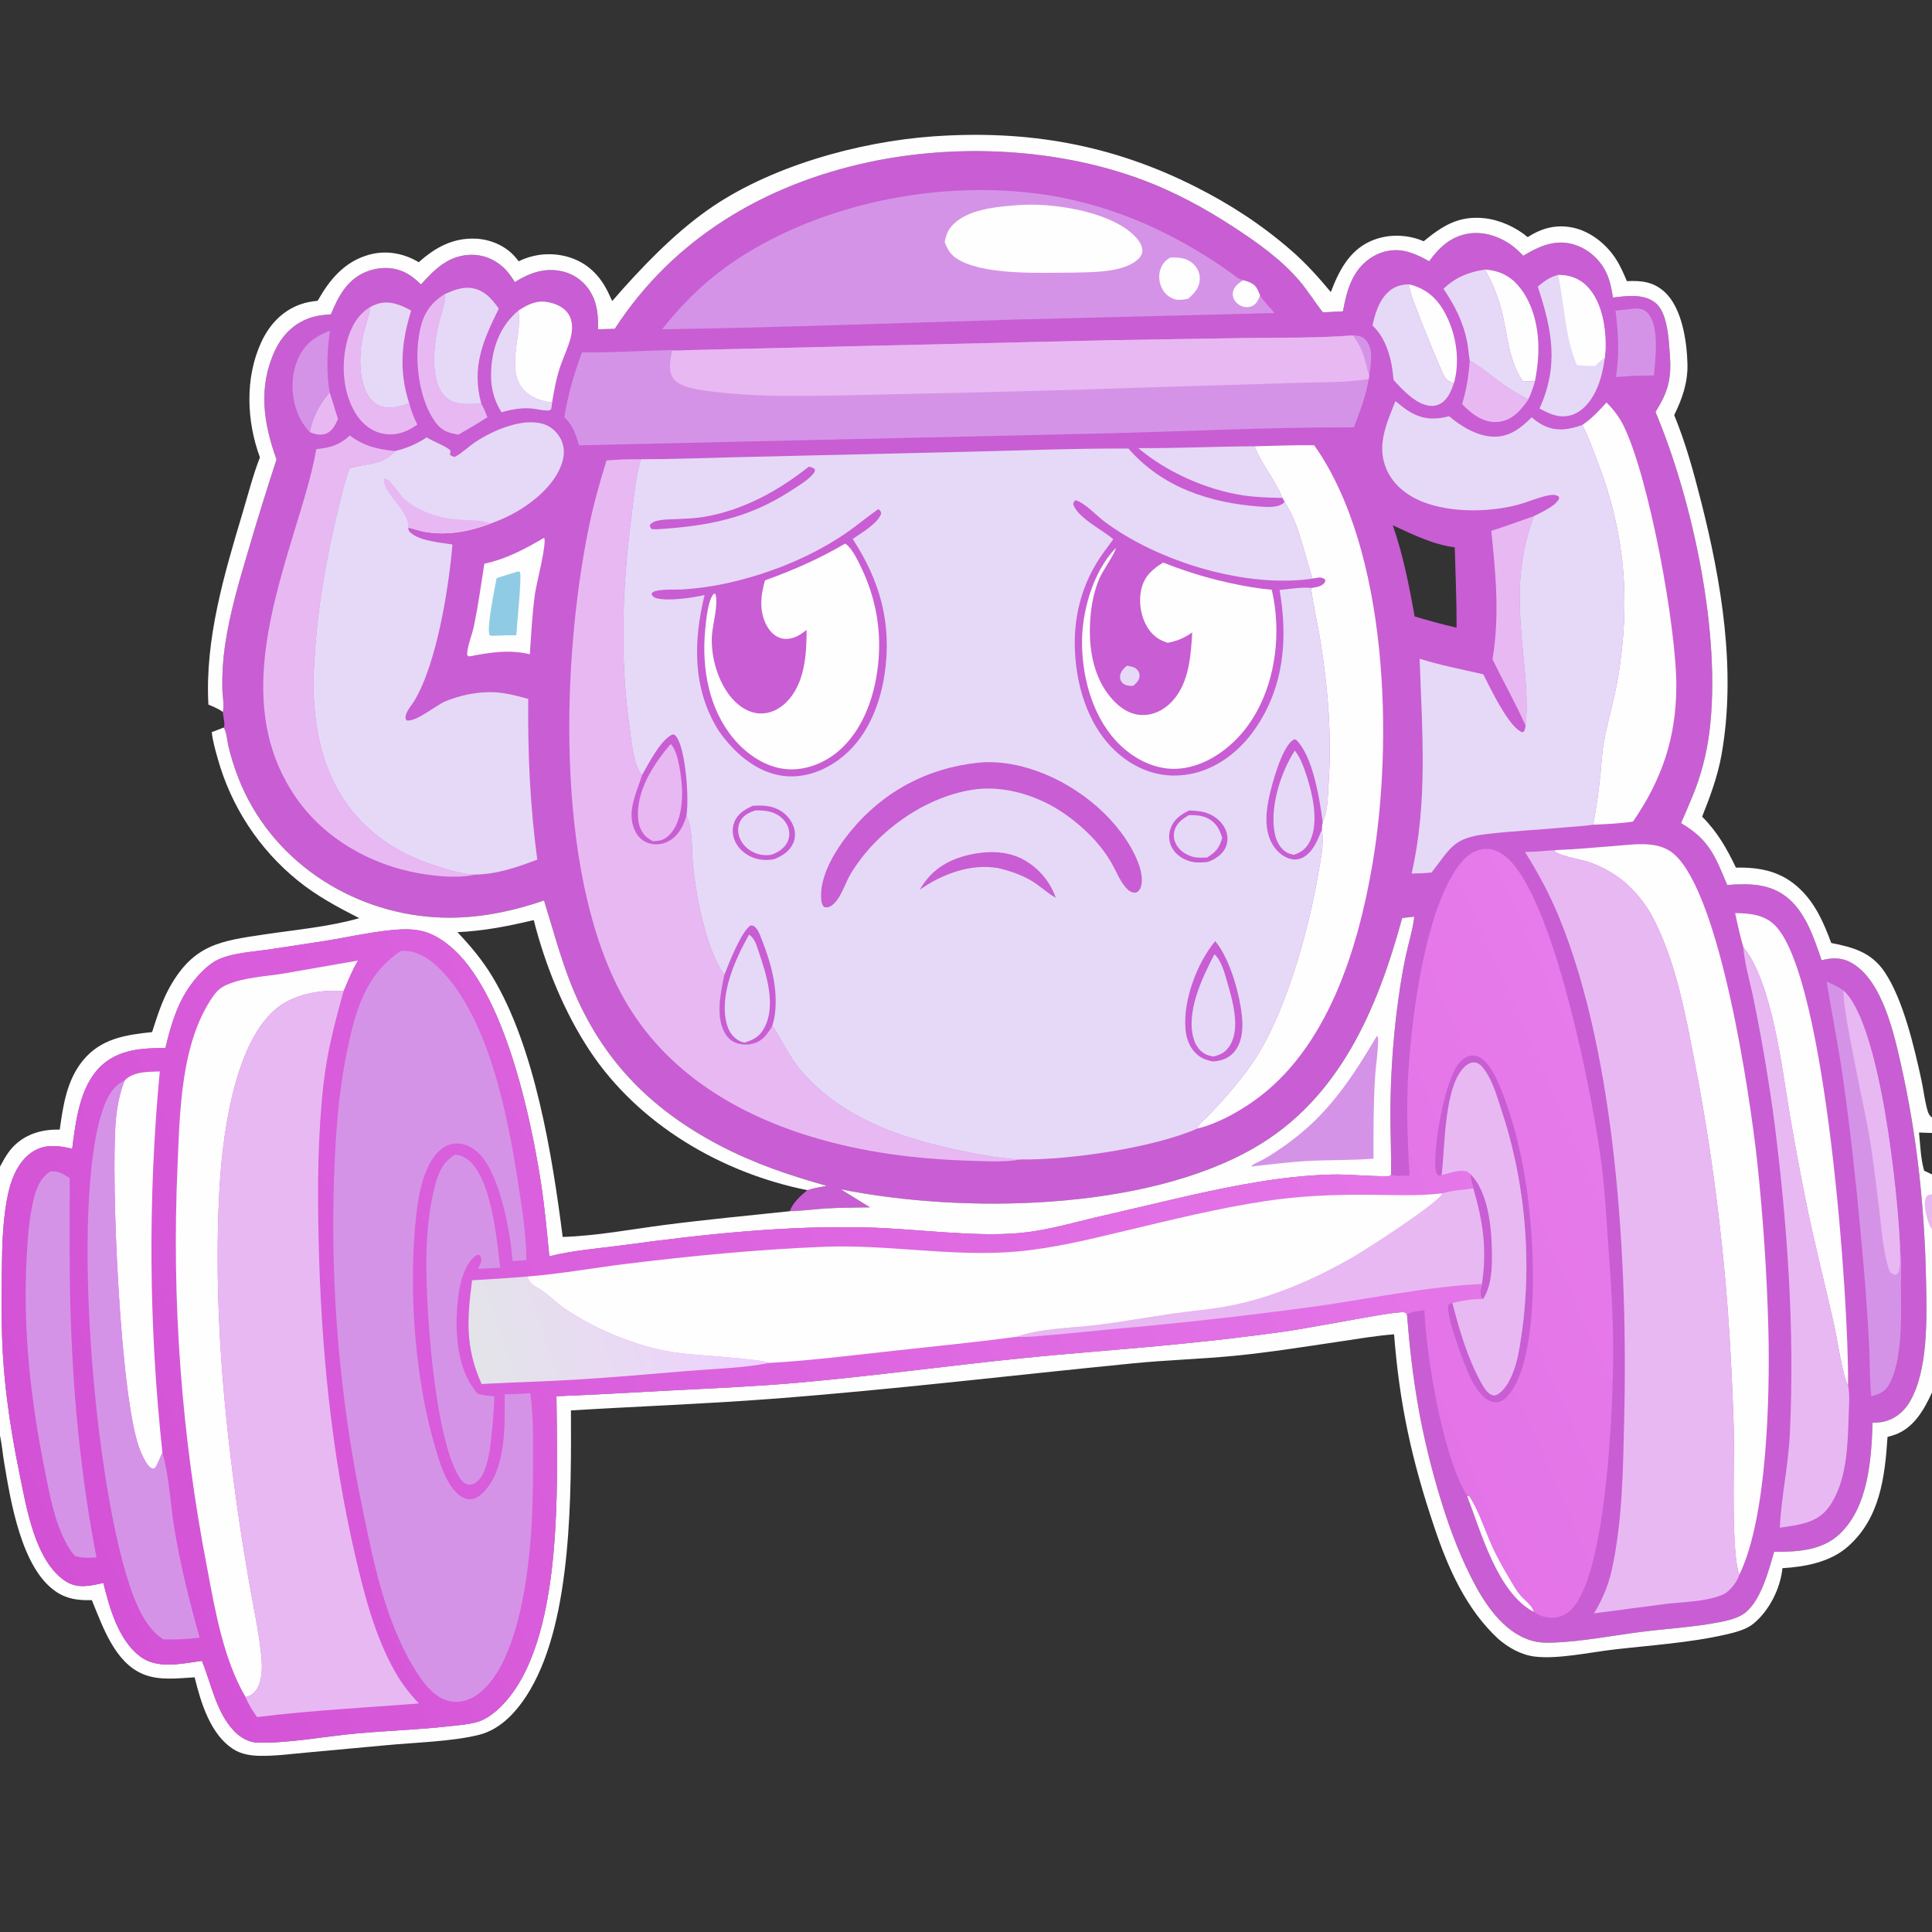 <?xml version="1.0" encoding="utf-8" ?>
<svg xmlns="http://www.w3.org/2000/svg" xmlns:xlink="http://www.w3.org/1999/xlink" width="1024" height="1024">
	<rect width="100%" height="100%" fill="#333333" stroke="none"/>
	<path fill="#C95DD3" d="M0 0L1024 0L1024 592.357L1024 600.513L1024 622.468L1024 632.949L1024 651.593L1024 738.033L1024 1024L0 1024L0 760.912L0 702.965L0 673.535L0 618.351L0 0ZM0 0L0 618.351C2.289 614.092 4.432 610.104 8.018 606.764C14.587 600.648 22.878 598.516 31.668 598.709C33.46 585.785 35.427 572.462 43.985 562.042C53.507 550.448 66.506 548.505 80.603 547.029C83.249 538.939 85.774 530.668 89.955 523.21C102.789 500.316 117.117 498.701 140.814 495.17C157.073 492.747 174.649 491.182 190.424 486.647C179.059 480.838 168.006 474.951 158.025 466.88Q156.101 465.327 154.24 463.7Q152.378 462.073 150.581 460.375Q148.784 458.677 147.054 456.91Q145.324 455.143 143.664 453.311Q142.004 451.479 140.417 449.583Q138.829 447.688 137.316 445.732Q135.804 443.776 134.368 441.763Q132.933 439.75 131.576 437.683Q130.22 435.615 128.945 433.497Q127.67 431.378 126.478 429.212Q125.287 427.046 124.18 424.835Q123.073 422.624 122.053 420.371Q121.034 418.119 120.102 415.829Q119.17 413.539 118.328 411.214Q117.486 408.889 116.735 406.534Q115.984 404.178 115.325 401.795C114.079 397.337 112.721 392.659 112.25 388.053L118.507 385.644L118.687 385.477C119.423 383.575 118.195 379.618 118.125 377.422C115.853 375.615 113.105 374.59 110.463 373.447C108.533 338.992 118.786 304.525 128.573 271.829C131.495 262.07 134.07 251.914 137.76 242.419C130.679 223.191 129.758 200.4 138.421 181.48C142.636 172.275 149.445 164.83 159.111 161.354C162.121 160.272 165.187 159.748 168.361 159.417C174.735 148.164 182.558 138.663 195.526 135.03C204.288 132.576 213.375 134.057 221.23 138.569C221.472 138.708 221.71 138.854 221.95 138.996C230.687 131.091 240.364 125.848 252.496 126.514C259.977 126.924 267.769 130.227 272.788 135.891Q273.893 137.158 274.939 138.475Q275.723 138.09 276.525 137.742Q277.327 137.395 278.145 137.086Q278.963 136.777 279.794 136.508Q280.626 136.239 281.469 136.011Q282.313 135.782 283.166 135.594Q284.02 135.406 284.881 135.259Q285.743 135.112 286.61 135.006Q287.478 134.901 288.35 134.837Q289.221 134.773 290.095 134.751Q290.969 134.729 291.842 134.749Q292.716 134.769 293.588 134.831Q294.46 134.893 295.328 134.997Q296.195 135.101 297.057 135.246Q297.919 135.391 298.773 135.577Q299.627 135.764 300.471 135.991Q301.315 136.218 302.147 136.485C311.536 139.586 317.932 146.017 322.227 154.771Q323.388 157.145 324.487 159.549C339.301 142.505 356.214 124.733 374.653 111.598C407.298 88.343 454.962 75.089 494.58 72.283C544.315 68.76 589.155 76.485 633.746 99.04C652.242 108.396 668.76 119.144 684.407 132.764C692.153 139.506 698.813 146.927 705.364 154.8C709.591 143.675 715.04 132.9 726.504 127.789C734.942 124.027 744.982 124.065 753.523 127.434Q754.055 127.646 754.583 127.869C764.528 119.727 772.973 114.303 786.476 115.629C794.715 116.438 803.412 120.382 809.723 125.691C817.111 120.878 824.91 118.807 833.683 120.654C842.939 122.602 851.355 129.368 856.421 137.205C858.808 140.898 860.578 144.968 862.272 149.015C869.927 148.651 876.225 149.257 882.222 154.692C891.522 163.121 894.09 180.986 894.386 192.868C894.631 202.72 891.664 211.279 887.357 220.008C893.482 234.926 897.512 249.693 901.489 265.301C912.481 308.443 920.36 355.811 912.411 400.203C910.38 411.543 906.411 422.188 902.168 432.844C910.16 440.818 915.282 449.749 920.068 459.861C933.055 459.584 944.222 461.874 953.88 471.051C962.251 479.004 966.656 489.145 970.59 499.8C982.297 502.072 991.923 504.795 998.913 515.202C1008.75 529.848 1014.61 555.101 1018.38 572.397C1019.55 577.797 1020.12 583.536 1021.69 588.815C1022.16 590.43 1022.69 591.282 1024 592.357L1024 0L0 0ZM738.89 707.216C729.134 707.969 719.381 709.659 709.702 711.094C691.14 713.845 672.568 716.837 653.884 718.64C636.194 720.347 618.409 720.843 600.73 722.585C536.622 728.901 472.687 736.604 408.435 741.466C373.221 744.131 337.865 745.41 302.614 747.551C302.745 790.652 303.431 857.262 281.112 895.435C274.97 905.939 266.19 916.382 253.931 919.493C239.774 923.086 219.427 923.566 204.531 925.018L162.655 928.877C154.282 929.626 145.645 930.82 137.24 930.616C132.752 930.508 127.927 929.718 124.06 927.337C111.553 919.635 106.47 902.441 103.156 889.015C94.247 889.527 84.366 890.863 75.907 887.361C60.713 881.068 54.474 862.073 48.666 848.106C41.646 848.293 35.632 847.639 29.628 843.572C11.346 831.188 5.65 795.779 2.208 775.216C1.44 770.628 1.042 765.957 0.105 761.404L0 760.912L0 1024L1024 1024L1024 738.033C1019.83 747.101 1014.54 756.592 1004.62 760.321C1003.26 760.833 1001.84 761.233 1000.43 761.59C999.04 782.883 996.446 804.792 979.32 819.805C969.97 828.002 956.791 830.443 944.737 831.169C943.654 841.87 937.698 853.846 929.269 860.643C925.439 863.731 919.634 865.213 914.909 866.298C895.241 870.815 874.742 871.998 854.743 874.361C842.357 875.824 825.739 879.469 813.564 878.029C806.357 877.178 799.585 873.387 794.17 868.697C777.164 853.028 767.503 831.192 760.273 809.609C748.405 774.52 741.752 744.354 738.89 707.216ZM324.487 159.549Q323.388 157.145 322.227 154.771C317.932 146.017 311.536 139.586 302.147 136.485Q301.315 136.218 300.471 135.991Q299.627 135.764 298.773 135.577Q297.919 135.391 297.057 135.246Q296.195 135.101 295.328 134.997Q294.46 134.893 293.588 134.831Q292.716 134.769 291.842 134.749Q290.969 134.729 290.095 134.751Q289.221 134.773 288.35 134.837Q287.478 134.901 286.61 135.006Q285.743 135.112 284.881 135.259Q284.02 135.406 283.166 135.594Q282.313 135.782 281.469 136.011Q280.626 136.239 279.794 136.508Q278.963 136.777 278.145 137.086Q277.327 137.395 276.525 137.742Q275.723 138.09 274.939 138.475Q273.893 137.158 272.788 135.891C267.769 130.227 259.977 126.924 252.496 126.514C240.364 125.848 230.687 131.091 221.95 138.996C221.71 138.854 221.472 138.708 221.23 138.569C213.375 134.057 204.288 132.576 195.526 135.03C182.558 138.663 174.735 148.164 168.361 159.417C165.187 159.748 162.121 160.272 159.111 161.354C149.445 164.83 142.636 172.275 138.421 181.48C129.758 200.4 130.679 223.191 137.76 242.419C134.07 251.914 131.495 262.07 128.573 271.829C118.786 304.525 108.533 338.992 110.463 373.447C113.105 374.59 115.853 375.615 118.125 377.422C118.165 377.183 118.209 376.945 118.246 376.705C118.792 373.113 117.919 368.627 117.836 364.941C117.67 357.525 118.158 349.727 119.217 342.384C121.67 325.372 126.582 308.703 131.461 292.263Q138.623 267.767 146.569 243.514C139.593 224.297 136.762 205.111 145.681 185.914C149.405 177.899 155.548 171.571 163.983 168.597C167.737 167.273 171.443 166.894 175.393 166.588C179.34 157.005 184.036 148.039 194.279 143.971C200.529 141.49 207.693 141.273 213.883 144.033C217.439 145.619 220.386 148.038 223.145 150.743C230.111 143.021 237.218 135.862 248.23 135.113C255.035 134.649 261.396 136.888 266.467 141.433C269.089 143.785 271.053 146.508 272.862 149.518C280.554 144.722 288.536 141.75 297.733 143.758Q298.316 143.884 298.891 144.04Q299.467 144.196 300.034 144.381Q300.601 144.566 301.158 144.779Q301.715 144.992 302.26 145.234Q302.805 145.475 303.337 145.744Q303.87 146.013 304.388 146.308Q304.906 146.604 305.408 146.925Q305.91 147.247 306.396 147.593Q306.881 147.94 307.348 148.31Q307.815 148.681 308.263 149.075Q308.71 149.469 309.138 149.885Q309.565 150.301 309.97 150.739Q310.375 151.176 310.758 151.633Q311.141 152.091 311.5 152.567Q311.859 153.043 312.193 153.537Q312.527 154.031 312.836 154.541C316.716 160.813 317.044 167.386 317.01 174.513L325.844 174.282C356.81 126.448 405.23 97.805 460.297 85.992C507.203 75.93 560.81 78.512 605.93 95.471C622.502 101.7 638.272 110.206 653.098 119.841C665.806 128.099 679.011 137.371 688.865 149.001C693.305 154.241 696.906 160.151 701.155 165.545L711.776 165.006C713.82 154.142 716.467 143.724 726.054 137.01C731.279 133.351 737.744 131.788 744.039 132.99C748.782 133.895 753.322 136.12 757.502 138.47C762.856 131.056 769.158 125.149 778.668 123.763C786.801 122.577 795.326 125.523 801.772 130.42C803.79 131.953 805.613 133.736 807.355 135.568C815.044 130.914 823.252 127.051 832.502 129.154C839.746 130.8 846.154 135.646 849.999 141.964C852.983 146.867 854.017 152.143 854.92 157.733C862.234 156.785 871.267 155.539 877.478 160.56C883.995 165.827 884.511 180.556 885.085 188.467C885.982 200.839 884.04 207.885 877.454 218.323C897.308 265.591 912.508 336.742 906 388.026Q905.46 392.383 904.632 396.695Q903.803 401.007 902.69 405.253Q901.576 409.5 900.182 413.664Q898.787 417.827 897.119 421.888Q894.128 429.12 890.977 436.284C905.903 445.08 908.99 453.55 915.448 469.069C927.185 468.164 938.696 468.199 948.119 476.417C957.452 484.557 961.583 497.592 965.486 508.947C971.504 507.459 976.487 507.378 981.985 510.71C997.898 520.353 1003.98 548.239 1007.78 565.236C1016.2 602.923 1020.08 640.644 1020.86 679.209C1021.24 698.298 1022.08 726.965 1011.89 743.533C1008.86 748.45 1004.1 752.222 998.417 753.513C996.494 753.949 994.476 753.994 992.512 754.078C991.843 773.672 990.212 798.716 975.049 813.051C965.691 821.899 952.509 822.554 940.323 822.493C937.405 832.488 932.929 850.382 923.164 856.021C919.731 858.004 915.204 859.039 911.347 859.791C897.69 862.454 883.431 863.198 869.62 864.967C854.822 866.862 838.664 870.011 823.831 870.595C819.46 870.768 815.484 870.744 811.264 869.417C796.364 864.731 786.638 849.61 779.943 836.448C772.282 821.387 766.724 805.581 762.003 789.386C752.627 757.221 748.404 730.264 745.739 696.9C745.342 696.237 745.313 695.764 744.493 695.58C741.052 694.805 715.515 699.81 710.164 700.715C700.502 702.35 690.862 704.26 681.173 705.705Q653.738 709.527 626.17 712.222C598.003 715.096 569.741 717.014 541.573 719.881C502.271 723.881 463.096 729.285 423.745 732.793C401.074 734.814 378.4 735.787 355.68 736.967C335.415 738.019 315.218 739.234 294.933 740.023C295.19 784.746 299.44 870.484 265.674 904.329C262.229 907.782 257.759 911.278 253.024 912.661C248.351 914.026 243.093 914.357 238.255 914.913C222.003 916.783 205.606 917.265 189.312 918.729C172.315 920.256 153.759 923.937 136.818 923.644C131.898 923.558 127.415 920.958 124.079 917.454C114.574 907.47 112.083 892.66 107.028 880.298C96.235 881.69 83.252 885.012 73.9 877.668C62.665 868.846 58.058 852.215 54.78 838.983C48.194 840.484 41.252 842.14 35.096 838.277C18.444 827.827 13.925 798.382 10.252 780.59C5.017 755.226 1.255 728.459 0.999 702.547C0.682 693.028 0.853 683.473 0.996 673.951C1.111 660.225 1.456 644.862 4.58 631.518C6.483 623.389 10.397 614.58 17.852 610.127C24.327 606.259 31.334 607.21 38.269 608.891C40.14 594.391 42.2 576.162 53.142 565.396C62.46 556.229 75.333 555.433 87.674 555.51C90.753 542.64 94.348 530.3 102.787 519.81C106.122 515.664 110.933 510.674 115.863 508.503C123.987 504.925 133.537 504.57 142.229 503.302L172.225 498.719C183.554 496.922 194.867 494.318 206.271 493.107C219.646 491.685 227.696 492.617 238.327 501.348C267.084 524.963 281.215 591.462 286.675 626.697C288.694 639.727 289.858 652.767 291.143 665.878C304.011 662.627 317.711 661.684 330.867 659.901C373.728 654.09 417.111 649.421 460.439 650.612C485.579 651.303 516.429 655.774 540.715 653.518C553.96 652.288 566.874 648.578 579.765 645.486L630.699 633.611C654.957 628.201 679.971 623.299 704.88 622.561C715.098 622.258 725.331 623.592 735.149 623.394C736.325 623.37 736.473 623.54 737.305 622.636C737.437 611.145 736.894 599.668 736.951 588.178Q737.139 562.415 740.21 536.834C741.477 526.787 742.914 516.788 745.029 506.879C746.518 499.908 748.804 492.925 749.596 485.847L743.177 486.575C730.037 534.794 709.96 582.497 664.451 608.573C606.088 642.015 509.924 643.253 445.626 630.332L461.109 639.912C453.514 640.09 445.848 640.027 438.267 640.474C431.734 640.859 425.132 641.813 418.604 641.961C420.259 637.386 424.243 633.809 427.913 630.816C431.268 629.717 434.755 629.167 438.219 628.527C418.143 622.913 399.396 616.549 380.878 606.794C343.162 586.927 317.138 559.559 301.784 519.403C296.523 505.644 292.706 491.326 288.347 477.26C269.586 483.714 250.202 487.426 230.289 486.137C184.983 483.202 143.26 455.499 126.435 412.57Q123.092 404.066 120.975 395.177C120.392 392.649 120.065 387.419 118.507 385.644L112.25 388.053C112.721 392.659 114.079 397.337 115.325 401.795Q115.984 404.178 116.735 406.534Q117.486 408.889 118.328 411.214Q119.17 413.539 120.102 415.829Q121.034 418.119 122.053 420.371Q123.073 422.624 124.18 424.835Q125.287 427.046 126.478 429.212Q127.67 431.378 128.945 433.497Q130.22 435.615 131.576 437.683Q132.933 439.75 134.368 441.763Q135.804 443.776 137.316 445.732Q138.829 447.688 140.417 449.583Q142.004 451.479 143.664 453.311Q145.324 455.143 147.054 456.91Q148.784 458.677 150.581 460.375Q152.378 462.073 154.24 463.7Q156.101 465.327 158.025 466.88C168.006 474.951 179.059 480.838 190.424 486.647C174.649 491.182 157.073 492.747 140.814 495.17C117.117 498.701 102.789 500.316 89.955 523.21C85.774 530.668 83.249 538.939 80.603 547.029C66.506 548.505 53.507 550.448 43.985 562.042C35.427 572.462 33.46 585.785 31.668 598.709C22.878 598.516 14.587 600.648 8.018 606.764C4.432 610.104 2.289 614.092 0 618.351L0 673.535L0 702.965L0 760.912L0.105 761.404C1.042 765.957 1.44 770.628 2.208 775.216C5.65 795.779 11.346 831.188 29.628 843.572C35.632 847.639 41.646 848.293 48.666 848.106C54.474 862.073 60.713 881.068 75.907 887.361C84.366 890.863 94.247 889.527 103.156 889.015C106.47 902.441 111.553 919.635 124.06 927.337C127.927 929.718 132.752 930.508 137.24 930.616C145.645 930.82 154.282 929.626 162.655 928.877L204.531 925.018C219.427 923.566 239.774 923.086 253.931 919.493C266.19 916.382 274.97 905.939 281.112 895.435C303.431 857.262 302.745 790.652 302.614 747.551C337.865 745.41 373.221 744.131 408.435 741.466C472.687 736.604 536.622 728.901 600.73 722.585C618.409 720.843 636.194 720.347 653.884 718.64C672.568 716.837 691.14 713.845 709.702 711.094C719.381 709.659 729.134 707.969 738.89 707.216C741.752 744.354 748.405 774.52 760.273 809.609C767.503 831.192 777.164 853.028 794.17 868.697C799.585 873.387 806.357 877.178 813.564 878.029C825.739 879.469 842.357 875.824 854.743 874.361C874.742 871.998 895.241 870.815 914.909 866.298C919.634 865.213 925.439 863.731 929.269 860.643C937.698 853.846 943.654 841.87 944.737 831.169C956.791 830.443 969.97 828.002 979.32 819.805C996.446 804.792 999.04 782.883 1000.43 761.59C1001.84 761.233 1003.26 760.833 1004.62 760.321C1014.54 756.592 1019.83 747.101 1024 738.033L1024 651.593L1024 632.949L1024 622.468L1024 600.513L1024 592.357C1022.69 591.282 1022.16 590.43 1021.69 588.815C1020.12 583.536 1019.55 577.797 1018.38 572.397C1014.61 555.101 1008.75 529.848 998.913 515.202C991.923 504.795 982.297 502.072 970.59 499.8C966.656 489.145 962.251 479.004 953.88 471.051C944.222 461.874 933.055 459.584 920.068 459.861C915.282 449.749 910.16 440.818 902.168 432.844C906.411 422.188 910.38 411.543 912.411 400.203C920.36 355.811 912.481 308.443 901.489 265.301C897.512 249.693 893.482 234.926 887.357 220.008C891.664 211.279 894.631 202.72 894.386 192.868C894.09 180.986 891.522 163.121 882.222 154.692C876.225 149.257 869.927 148.651 862.272 149.015C860.578 144.968 858.808 140.898 856.421 137.205C851.355 129.368 842.939 122.602 833.683 120.654C824.91 118.807 817.111 120.878 809.723 125.691C803.412 120.382 794.715 116.438 786.476 115.629C772.973 114.303 764.528 119.727 754.583 127.869Q754.055 127.646 753.523 127.434C744.982 124.065 734.942 124.027 726.504 127.789C715.04 132.9 709.591 143.675 705.364 154.8C698.813 146.927 692.153 139.506 684.407 132.764C668.76 119.144 652.242 108.396 633.746 99.04C589.155 76.485 544.315 68.76 494.58 72.283C454.962 75.089 407.298 88.343 374.653 111.598C356.214 124.733 339.301 142.505 324.487 159.549ZM738.215 278.418C743.598 293.868 746.923 310.63 749.778 326.729C757.17 328.892 764.504 330.998 772.023 332.674C772.075 318.458 771.431 304.281 771.048 290.074C759.47 288.657 748.697 283.224 738.215 278.418Z"/>
	<path fill="#D593E7" d="M717.08 177.751C719.995 177.921 721.917 178.054 723.956 180.297C727.056 183.706 726.88 188.738 726.535 193.034C726.379 194.974 726.09 196.87 725.727 198.782C724.906 196.945 724.554 194.964 724.069 193.018C722.572 187.018 720.838 182.709 717.08 177.751Z"/>
	<path fill="#FEFEFE" d="M777.66 792.998L778.674 792.901C783.157 799.143 787.205 811.29 790.559 818.774C793.535 825.415 797.238 831.927 800.986 838.161C802.326 840.39 803.674 842.771 805.267 844.826C807.4 847.575 812.415 850.927 812.949 854.376C793.625 844.122 785.063 812.132 777.66 792.998Z"/>
	<path fill="#E8B8F2" d="M164.22 229.06C165.568 221.349 169.522 213.841 174.694 207.956C176.316 212.617 177.581 217.38 179.158 222.046C177.67 225.297 176.114 228.726 172.44 229.953C169.58 230.908 166.908 230.115 164.22 229.06Z"/>
	<path fill="#FEFEFE" d="M747.038 150.724C754.992 152.733 760.771 157.199 764.932 164.228C771.328 175.031 774.032 189.496 770.956 201.77C770.838 202.24 770.689 202.703 770.545 203.167C769.083 202.6 767.395 201.879 766.32 200.701C764.221 198.398 749.469 161.03 747.894 156.05C747.319 154.23 747.02 152.637 747.038 150.724Z"/>
	<path fill="#E8B8F2" d="M779 191.107C785.826 195.067 791.804 200.31 798.258 204.813C802.022 207.438 805.998 209.527 810.037 211.681C808.771 213.743 807.007 215.891 805.343 217.656C801.965 221.24 797.841 223.626 792.818 223.683C785.386 223.767 779.835 219.147 774.922 214.181C777.315 206.503 778.417 199.095 779 191.107Z"/>
	<path fill="#D593E7" d="M865.388 163.702C866.228 163.588 867.024 163.498 867.874 163.536C870.2 163.641 872.074 164.384 873.572 166.213C879.701 173.699 877.333 189.976 876.629 198.998L866.67 199.137L856.46 199.848C858.431 187.649 857.763 176.786 856.245 164.627L865.388 163.702Z"/>
	<path fill="#D593E7" d="M164.22 229.06C161.304 225.935 159.198 222.686 157.642 218.7C154.15 209.758 154.058 198.916 157.992 190.103C161.486 182.275 167.107 178.245 174.868 175.273C173.343 186.414 172.906 196.818 174.694 207.956C169.522 213.841 165.568 221.349 164.22 229.06Z"/>
	<path fill="#E5D9F7" d="M274.793 164.603C274.824 164.8 274.859 164.997 274.887 165.195C276.854 178.657 266.749 198.361 279.632 208.493C283.195 211.296 288.154 212.936 292.63 213.246C292.526 214.393 292.356 215.525 292.192 216.665C291.386 217.595 291.282 217.598 289.976 217.586C287.443 217.562 284.835 216.868 282.313 216.571C276.972 215.942 270.97 217.002 265.844 218.497C260.911 210.819 259.67 202.748 260.495 193.759C261.536 182.426 265.917 171.933 274.793 164.603Z"/>
	<path fill="#FEFEFE" d="M787.086 142.879C794.144 143.338 799.806 145.856 804.539 151.216C813.359 161.206 816.115 176.519 815.236 189.448Q814.785 195.842 813.53 202.128L807.099 202.008C799.495 191.197 799.009 176.64 795.769 164.177C793.77 156.488 790.911 149.793 787.086 142.879Z"/>
	<path fill="#E8B8F2" d="M221.198 225.07Q219.765 226.033 218.284 226.921C213.241 229.934 207.437 231.096 201.699 229.564C195.818 227.993 191.253 223.803 188.194 218.663C181.67 207.702 180.748 192.793 183.992 180.645C185.901 173.5 189.704 166.523 196.274 162.705C196.253 162.875 196.235 163.045 196.211 163.214C195.557 167.885 193.672 172.358 192.585 176.946C190.267 186.734 189.663 202.104 195.762 210.689C197.785 213.537 200.645 215.385 204.117 215.884C207.777 216.41 213.534 215.294 216.848 213.625C217.828 217.671 219.391 221.335 221.198 225.07Z"/>
	<path fill="#E8B8F2" d="M235.696 155.912C235.731 156.205 235.773 156.498 235.799 156.792C236.131 160.46 233.386 167.671 232.483 171.509C230.003 182.058 227.252 202.702 236.593 210.865C241.478 215.134 249.076 214.053 255.109 214.021C256.478 216.307 257.394 218.663 258.34 221.139C253.35 224.391 248.107 227.364 242.975 230.389Q241.357 230.094 239.751 229.739C234.78 228.625 232 225.962 229.34 221.671C221.324 208.743 219.387 187.973 222.948 173.406C224.881 165.495 228.791 160.147 235.696 155.912Z"/>
	<path fill="#E5D9F7" d="M196.274 162.705C200.791 160.211 204.928 159.68 209.926 161.112C212.711 161.91 215.438 163.18 217.917 164.673C212.728 181.314 211.368 196.773 216.848 213.625C213.534 215.294 207.777 216.41 204.117 215.884C200.645 215.385 197.785 213.537 195.762 210.689C189.663 202.104 190.267 186.734 192.585 176.946C193.672 172.358 195.557 167.885 196.211 163.214C196.235 163.045 196.253 162.875 196.274 162.705Z"/>
	<path fill="#FEFEFE" d="M274.793 164.603C279.676 161.385 284.375 159.002 290.43 160.145C294.526 160.919 298.927 162.807 301.271 166.426C303.665 170.124 303.53 174.648 302.519 178.774C301.243 183.986 298.699 189.112 296.96 194.202C294.861 200.344 293.692 206.853 292.63 213.246C288.154 212.936 283.195 211.296 279.632 208.493C266.749 198.361 276.854 178.657 274.887 165.195C274.859 164.997 274.824 164.8 274.793 164.603Z"/>
	<path fill="#E5D9F7" d="M603.305 237.499C623.865 237.693 644.449 236.592 665.013 236.546C668.402 245.715 676.03 254.34 679.776 263.904C672.685 263.767 665.613 263.6 658.592 262.511C639.194 259.502 618.346 250.209 603.305 237.499Z"/>
	<path fill="#E5D9F7" d="M765.079 153.075C771.51 146.951 778.429 144.14 787.086 142.879C790.911 149.793 793.77 156.488 795.769 164.177C799.009 176.64 799.495 191.197 807.099 202.008L813.53 202.128C812.571 205.407 811.522 208.595 810.037 211.681C805.998 209.527 802.022 207.438 798.258 204.813C791.804 200.31 785.826 195.067 779 191.107C778.446 187.979 778.279 184.786 777.688 181.648C775.639 170.762 771.174 162.167 765.079 153.075Z"/>
	<path fill="#E8B8F2" d="M790.397 281.373C797.976 278.95 805.459 276.194 812.97 273.566C803.014 300.662 804.919 322.222 807.643 350.01C808.765 361.456 809.786 373.094 808.596 384.586C803.074 372.26 796.882 361.395 791.048 349.446C794.886 326.915 792.807 303.967 790.397 281.373Z"/>
	<path fill="#E5D9F7" d="M727.43 172.529C728.803 166.458 730.591 160.093 735.048 155.508C738.514 151.942 742.181 150.772 747.038 150.724C747.02 152.637 747.319 154.23 747.894 156.05C749.469 161.03 764.221 198.398 766.32 200.701C767.395 201.879 769.083 202.6 770.545 203.167C769.487 206.415 768.061 209.937 765.575 212.35C763.569 214.296 761.061 215.314 758.253 215.125C750.744 214.619 743.339 206.598 738.595 201.365C737.883 191.458 735.068 179.529 727.43 172.529Z"/>
	<path fill="#E5D9F7" d="M235.696 155.912C241.292 153.383 246.955 151.235 253.095 153.475C258.102 155.302 261.398 159.384 264.38 163.588C255.839 180.775 249.867 194.69 255.109 214.021C249.076 214.053 241.478 215.134 236.593 210.865C227.252 202.702 230.003 182.058 232.483 171.509C233.386 167.671 236.131 160.46 235.799 156.792C235.773 156.498 235.731 156.205 235.696 155.912Z"/>
	<path fill="#FEFEFE" d="M288.431 285.021C289.859 288.294 284.343 309.202 283.607 314.378C282.083 325.089 281.563 335.978 280.827 346.766C269.821 344.123 259.704 345.814 248.794 347.89L248.21 347.825L247.572 347.023C247.681 342.169 250.259 336.476 251.253 331.585C253.461 320.719 255.004 309.735 256.717 298.784C268.571 296.197 278.06 291.091 288.431 285.021Z"/>
	<path fill="#90CBE5" d="M274.269 302.987C275.162 302.891 274.685 302.838 275.674 303.303C276.486 307.421 273.957 330.938 273.662 336.684Q267.265 336.686 260.875 336.99C260.456 336.988 259.885 336.797 259.471 336.704C257.836 332.44 262.225 312.217 263.205 306.431C266.859 305.196 270.583 304.126 274.269 302.987Z"/>
	<path fill="#E5D9F7" d="M825.827 145.718C831.612 145.679 836.952 147.499 841.074 151.66C849.159 159.823 851.299 174.009 850.943 184.997Q850.854 187.212 850.646 189.42C849.71 195.653 848.512 201.674 845.715 207.374C843.054 212.794 838.888 218.131 832.914 219.989C826.633 221.944 821.391 219.43 815.96 216.521C826.325 193.793 822.66 174.879 815.044 151.909C818.576 149.031 821.321 146.842 825.827 145.718Z"/>
	<path fill="#FEFEFE" d="M825.827 145.718C831.612 145.679 836.952 147.499 841.074 151.66C849.159 159.823 851.299 174.009 850.943 184.997Q850.854 187.212 850.646 189.42C848.731 190.714 847.037 192.429 845.322 193.976C842.091 193.993 838.999 193.826 835.79 193.448C829.443 178.68 829.24 161.376 825.827 145.718Z"/>
	<path fill="#D593E7" d="M968.159 520.328C971.298 521.665 974.437 522.982 977.147 525.088C996.642 542.989 1005.81 632.179 1006.98 659.508Q1007.06 661.228 1007.06 662.95C1008.11 667.792 1007.5 674.045 1007.51 679.034C1007.55 694.536 1008.97 720.814 1001.01 734.202C998.82 737.879 995.798 739.026 991.818 740.054C990.923 731.485 991.103 722.878 990.74 714.282Q989.693 693.979 987.992 673.721C985.005 639.449 981.644 604.98 976.737 570.927C974.292 553.959 970.93 537.228 968.159 520.328Z"/>
	<path fill="#E8B8F2" d="M977.147 525.088C996.642 542.989 1005.81 632.179 1006.98 659.508Q1007.06 661.228 1007.06 662.95C1006.89 666.022 1007.25 669.064 1006.74 672.125C1006.49 673.639 1006.18 674.766 1004.86 675.694C1003.62 675.62 1002.6 675.089 1001.81 674.064C1001.47 673.619 1001.31 673.266 1001.15 672.763C998.174 663.445 997.251 651.469 996.084 641.701C994.436 627.911 992.834 614.064 990.479 600.373C988.355 588.02 976.062 533.121 977.147 525.088Z"/>
	<path fill="#FEFEFE" d="M919.672 483.963C927.423 484.096 935.077 484.683 940.879 490.562C968.031 518.072 980.08 690.809 979.501 734.187C976.883 730.54 973.551 708.795 972.26 702.973C967.287 680.533 961.5 658.369 956.978 635.817Q952.554 613.677 948.729 591.426C944.517 566.927 939.441 520.696 923.978 501.963C922.301 495.997 920.889 490.041 919.672 483.963Z"/>
	<path fill="#E8B8F2" d="M923.978 501.963C939.441 520.696 944.517 566.927 948.729 591.426Q952.554 613.677 956.978 635.817C961.5 658.369 967.287 680.533 972.26 702.973C973.551 708.795 976.883 730.54 979.501 734.187C979.554 734.472 979.612 734.757 979.66 735.044C980.481 739.905 979.977 745.413 979.827 750.333C979.342 766.172 978.926 785.545 969.269 798.883C963.083 807.428 952.951 808.244 943.346 809.723C944.145 793.002 947.88 776.545 948.67 759.729C951.267 704.452 947.379 649.53 940.456 594.704Q936.145 562.609 929.699 530.874C927.823 521.231 924.767 511.777 923.978 501.963Z"/>
	<path fill="#FEFEFE" d="M851.496 213.348C855.341 217.259 858.245 220.968 860.656 225.91C874.134 253.54 888.633 332.853 888.489 363.864C888.362 391.109 880.893 413.09 865.522 435.452C858.507 436.522 851.484 436.781 844.405 437.12C846.059 428.503 847.31 419.578 848.224 410.854C848.822 405.14 849.025 399.32 850.034 393.664C852.125 381.938 855.711 370.523 857.647 358.714C864.23 318.579 861.407 282.808 846.798 244.824C844.271 238.254 841.851 231.534 838.678 225.243C843.625 221.938 847.49 217.693 851.496 213.348Z"/>
	<path fill="#E8B8F2" d="M185.377 230.828C193.096 236.543 199.983 238.07 209.391 239.071C202.626 246.91 194.107 245.364 185.292 248.238C182.691 254.862 181.175 262.046 179.469 268.945C173.086 294.768 168.387 321.279 166.797 347.856C166.491 352.972 165.957 358.175 166.061 363.298C166.386 379.384 168.663 395.696 175.083 410.548C184.433 432.177 201.234 447.451 223.02 456.042C229.839 458.732 244.86 463.79 252.026 463.542C242.525 465.644 231.241 464.498 221.764 462.81C196.205 458.258 171.914 444.4 156.989 422.907C126.968 379.676 141.834 328.357 155.706 282.497C160.129 267.875 164.966 253.121 167.656 238.059C174.973 237.311 179.912 235.958 185.377 230.828Z"/>
	<path fill="#FEFEFE" d="M824.358 450.568C834.929 450.227 845.532 449.144 856.081 448.351C862.716 447.853 869.709 446.836 876.319 447.873C880.593 448.543 884.504 450.135 887.71 453.086C911.843 475.303 927.307 578.919 931.298 615.195Q936.157 660.45 937.311 705.951C938.049 740.344 936.722 804.23 921.878 834.644C917.579 823.142 919.136 778.255 918.995 762.792C918.9 752.399 918.372 741.803 917.92 731.407C916.736 704.215 914.651 676.749 911.511 649.714Q906.54 605.759 898.092 562.337C893.365 537.81 888.524 511.744 877.498 489.127Q876.178 486.35 874.608 483.706Q873.037 481.063 871.231 478.575Q869.424 476.087 867.396 473.776Q865.367 471.465 863.135 469.35C857.206 463.836 849.463 459.312 841.766 456.803C837.437 455.391 827.229 453.821 824.072 451.321L824.358 450.568Z"/>
	<path fill="#FEFEFE" d="M665.013 236.546C675.508 236.293 686.042 235.84 696.539 235.99C736.014 291.778 738.457 393.376 727.421 458.069C719.734 503.13 703.508 556.208 664.235 583.761C655.641 589.79 644.827 595.725 634.554 598.194C634.933 596.152 637.838 593.939 639.329 592.422C648.145 583.457 656.53 573.909 663.719 563.571C680.949 538.796 693.68 492.979 698.675 463.232C699.924 455.793 701.916 447.247 700.598 439.747C700.523 438.447 700.868 436.92 701.035 435.616C703.878 429.799 703.64 422.714 704.098 416.425C705.971 390.69 703.952 365.768 699.943 340.295C698.467 330.914 696.123 321.55 694.954 312.147L694.89 311.603C696.87 311.29 699.678 310.991 701.216 309.617C702.164 308.77 702.37 308.53 702.371 307.292C702.24 307.17 702.122 307.033 701.979 306.926C700.257 305.633 697.587 306.382 695.634 306.693C691.201 293.278 688.695 278.046 680.884 266.055L679.776 263.904C676.03 254.34 668.402 245.715 665.013 236.546Z"/>
	<path fill="#E8B8F2" d="M321.473 244.059Q330.555 243.287 339.668 243.411C336.817 252.858 336.05 262.994 334.787 272.763C329.796 311.37 328.339 348.901 333.934 387.53C334.894 394.158 335.677 403.147 338.964 408.979C339.339 409.646 339.829 410.173 340.341 410.734C337.343 420.513 331.522 431.073 337.026 441.21C338.56 444.034 341.037 446.101 344.137 446.991Q344.813 447.179 345.505 447.297Q346.197 447.415 346.897 447.461Q347.597 447.508 348.298 447.483Q348.999 447.459 349.694 447.363Q350.39 447.267 351.071 447.1Q351.753 446.934 352.414 446.699Q353.075 446.464 353.709 446.163Q354.343 445.862 354.943 445.498C359.759 442.626 362.356 437.557 363.808 432.319C367.214 438.73 366.538 449.8 367.177 457.017C368.722 474.459 373.99 502.624 383.913 516.697C382.003 526.262 378.991 539.26 384.565 548.139C386.278 550.867 388.853 552.626 392.003 553.278C395.699 554.044 399.868 553.541 403.016 551.374C405.794 549.461 407.571 546.679 409.285 543.851C409.374 543.954 409.465 544.055 409.552 544.159C411.593 546.6 413.048 549.659 414.626 552.415C417.998 558.303 421.385 564.09 425.976 569.132C447.284 592.537 475.888 602.668 505.942 609.2C516.346 611.461 527.402 613.595 537.995 614.449C539.028 614.532 540.072 614.539 541.108 614.547C532.558 616.026 523.375 615.503 514.732 615.244C485.758 614.373 457.468 610.859 429.689 602.376C387.554 589.507 349.883 565.783 328.818 525.852C294.199 460.225 297.566 349.076 312.363 278.162C314.777 266.594 317.966 255.336 321.473 244.059Z"/>
	<path fill="#D593E7" d="M350.927 174.53C366.411 154.85 383.427 140.429 405.451 128.624C451.744 103.81 510.645 94.816 562.236 104.62Q568.803 105.921 575.277 107.624Q581.75 109.328 588.107 111.428Q594.463 113.528 600.678 116.017Q606.892 118.505 612.941 121.373Q623.069 126.17 632.734 131.841Q642.4 137.511 651.528 144.012C653.426 145.337 656.184 147.802 658.333 148.354C658.548 148.409 658.765 148.452 658.982 148.501C661.888 149.427 664.748 150.166 666.309 153.067C666.89 154.144 667.353 155.314 667.819 156.443C669.582 159.677 673.185 162.912 675.492 165.917L538.847 169.351C476.223 171.17 413.571 173.613 350.927 174.53Z"/>
	<path fill="#FEFEFE" d="M658.982 148.501C661.888 149.427 664.748 150.166 666.309 153.067C666.89 154.144 667.353 155.314 667.819 156.443C667.199 158.422 666.4 160.314 664.687 161.599C663.309 162.632 661.624 162.981 659.933 162.74C657.777 162.432 655.721 161.175 654.487 159.378C653.419 157.822 653.123 156.04 653.617 154.217C654.302 151.686 656.87 149.802 658.982 148.501Z"/>
	<path fill="#FEFEFE" d="M620.292 136.534C625.062 136.395 629.193 136.591 632.811 140.212C634.891 142.293 636.09 145.17 635.909 148.123C635.627 152.735 633.032 155.367 629.831 158.299C627.736 158.713 625.371 159.198 623.252 158.76C620.424 158.176 617.873 156.197 616.379 153.762C614.53 150.748 613.867 146.7 614.882 143.287C615.844 140.056 617.399 138.165 620.292 136.534Z"/>
	<path fill="#FEFEFE" d="M539.822 108.712C557.1 107.363 586.122 111.705 599.692 123.502C602.196 125.679 605.392 129.09 605.468 132.644C605.504 134.344 604.782 135.768 603.616 136.956C595.982 144.734 578.341 144.231 568.225 144.504C551.597 144.555 524.611 145.77 509.807 138.609C504.859 136.215 502.471 133.259 500.701 128.173C501.41 125.079 502.132 122.48 504.246 120.012C512.159 110.773 528.523 109.542 539.822 108.712Z"/>
	<path fill="#E5D9F7" d="M739.605 212.592C742.082 214.607 744.664 216.786 747.426 218.393C754.301 222.392 760.564 222.554 768.068 220.627C774.529 226.106 783.443 231.476 792.163 231.456C800.45 231.436 806.294 226.702 811.828 221.189C813.858 222.938 815.973 224.481 818.402 225.633C825.234 228.875 831.87 227.646 838.678 225.243C841.851 231.534 844.271 238.254 846.798 244.824C861.407 282.808 864.23 318.579 857.647 358.714C855.711 370.523 852.125 381.938 850.034 393.664C849.025 399.32 848.822 405.14 848.224 410.854C847.31 419.578 846.059 428.503 844.405 437.12C840.068 437.837 835.425 437.986 831.036 438.402C816.736 439.756 802.225 440.401 787.979 442.059C770.053 444.146 768.971 449.396 758.762 462.452C755.228 462.829 751.738 462.952 748.185 463.01C756.877 424.819 753.703 387.688 752.443 349.132C763.406 352.641 774.98 354.771 786.187 357.407Q787.724 360.516 789.302 363.605C792.31 369.496 800.774 386.152 806.895 388.134L807.772 387.651C808.289 386.567 808.485 385.782 808.596 384.586C809.786 373.094 808.765 361.456 807.643 350.01C804.919 322.222 803.014 300.662 812.97 273.566C816.734 271.628 823.711 268.578 826.009 264.925C826.532 264.094 826.347 264.089 826.181 263.202C824.532 262.167 822.982 262.129 821.1 262.476C815.474 263.513 809.93 266.105 804.356 267.568C789.154 271.56 769.194 271.814 754.44 266.125C745.966 262.858 738.525 257.195 734.856 248.684C729.396 236.017 734.985 224.44 739.605 212.592Z"/>
	<path fill="#E5D9F7" d="M226.229 231.798L226.836 232.223C228.751 233.546 238.475 237.411 238.682 238.934C238.786 239.698 238.647 240.255 238.479 240.993C239.332 241.73 239.93 241.922 241.019 242.184C245.039 240.08 248.421 236.601 252.232 234.096C261.307 228.13 276.894 221.334 287.912 224.707C292.023 225.966 295.338 228.977 297.269 232.792C299.506 237.211 299.17 241.95 297.501 246.495C292.856 259.138 278.609 269.573 266.744 274.807C264.577 275.763 262.376 276.7 260.135 277.469C248.86 281.775 236.809 284.037 224.824 281.849C221.929 281.32 219.203 280.23 216.358 279.658C216.472 281.008 216.683 281.538 217.741 282.443C222.841 286.807 233.346 287.528 239.811 288.59C237.822 311.758 231.556 351.688 219.49 371.641C218.018 374.076 213.385 379.061 215.47 381.835C220.674 382.777 231.046 373.754 236.217 371.643C243.816 368.54 252.527 366.708 260.744 366.858C267.363 366.978 273.632 368.723 279.975 370.433C279.688 399.235 280.936 427.05 284.761 455.613C274.21 459.632 263.446 463.358 252.026 463.542C244.86 463.79 229.839 458.732 223.02 456.042C201.234 447.451 184.433 432.177 175.083 410.548C168.663 395.696 166.386 379.384 166.061 363.298C165.957 358.175 166.491 352.972 166.797 347.856C168.387 321.279 173.086 294.768 179.469 268.945C181.175 262.046 182.691 254.862 185.292 248.238C194.107 245.364 202.626 246.91 209.391 239.071C215.845 237.5 220.667 235.387 226.229 231.798Z"/>
	<path fill="#E8B8F2" d="M216.358 279.658C216.829 270.908 204.543 263.046 203.434 254.953C203.298 253.955 203.257 254.352 203.914 253.48C207.398 254.389 211.205 261.404 213.983 264.033C216.929 266.822 220.609 269.088 224.286 270.77C230.084 273.424 236.543 274.8 242.871 275.369C247.905 275.821 255.542 275.405 260.135 277.469C248.86 281.775 236.809 284.037 224.824 281.849C221.929 281.32 219.203 280.23 216.358 279.658Z"/>
	<path fill="#D593E7" d="M364.127 185.575L588.436 180.308L660.812 179.139C679.47 178.942 698.48 179.218 717.08 177.751C720.838 182.709 722.572 187.018 724.069 193.018C724.554 194.964 724.906 196.945 725.727 198.782L725.486 200.912C723.919 209.879 720.832 218.025 717.621 226.497C672.741 226.352 627.747 228.738 582.873 229.771L306.898 236.021C305.351 230.664 303.452 224.92 299.098 221.197C301.037 209.159 304.228 198.152 308.471 186.737C326.845 187.111 345.553 185.296 364.127 185.575Z"/>
	<path fill="#E8B8F2" d="M364.127 185.575L588.436 180.308L660.812 179.139C679.47 178.942 698.48 179.218 717.08 177.751C720.838 182.709 722.572 187.018 724.069 193.018C724.554 194.964 724.906 196.945 725.727 198.782L725.486 200.912C713.201 202.812 700.073 202.486 687.649 202.921L614.445 205.14Q542.333 207.635 470.192 209.016C440.898 209.531 406.624 211.223 377.783 207.571C372.106 206.852 360.621 205.749 356.977 200.658C353.974 196.463 355.312 190.688 356.149 186.011C358.853 186.007 361.437 185.905 364.127 185.575Z"/>
	<path fill="#E8B8F2" d="M808.255 451.549C813.611 451.54 819.016 450.955 824.358 450.568L824.072 451.321C827.229 453.821 837.437 455.391 841.766 456.803C849.463 459.312 857.206 463.836 863.135 469.35Q865.367 471.465 867.396 473.776Q869.424 476.087 871.231 478.575Q873.037 481.063 874.608 483.706Q876.178 486.35 877.498 489.127C888.524 511.744 893.365 537.81 898.092 562.337Q906.54 605.759 911.511 649.714C914.651 676.749 916.736 704.215 917.92 731.407C918.372 741.803 918.9 752.399 918.995 762.792C919.136 778.255 917.579 823.142 921.878 834.644C921.227 836.634 920.265 838.322 919.014 840.005C917.523 842.012 915.349 844.23 913.012 845.229C903.985 849.089 891.874 848.98 882.13 850.204L844.847 855.115C849.163 847.971 852.349 840.706 854.175 832.536C860.034 806.311 860.24 778.057 860.878 751.274C862.804 670.488 856.835 560.604 826.402 486.302C821.41 474.114 815.267 462.681 808.255 451.549Z"/>
	<path fill="#FEFEFE" d="M324.487 159.549C339.301 142.505 356.214 124.733 374.653 111.598C407.298 88.343 454.962 75.089 494.58 72.283C544.315 68.76 589.155 76.485 633.746 99.04C652.242 108.396 668.76 119.144 684.407 132.764C692.153 139.506 698.813 146.927 705.364 154.8C709.591 143.675 715.04 132.9 726.504 127.789C734.942 124.027 744.982 124.065 753.523 127.434Q754.055 127.646 754.583 127.869C764.528 119.727 772.973 114.303 786.476 115.629C794.715 116.438 803.412 120.382 809.723 125.691C817.111 120.878 824.91 118.807 833.683 120.654C842.939 122.602 851.355 129.368 856.421 137.205C858.808 140.898 860.578 144.968 862.272 149.015C869.927 148.651 876.225 149.257 882.222 154.692C891.522 163.121 894.09 180.986 894.386 192.868C894.631 202.72 891.664 211.279 887.357 220.008C893.482 234.926 897.512 249.693 901.489 265.301C912.481 308.443 920.36 355.811 912.411 400.203C910.38 411.543 906.411 422.188 902.168 432.844C910.16 440.818 915.282 449.749 920.068 459.861C933.055 459.584 944.222 461.874 953.88 471.051C962.251 479.004 966.656 489.145 970.59 499.8C982.297 502.072 991.923 504.795 998.913 515.202C1008.75 529.848 1014.61 555.101 1018.38 572.397C1019.55 577.797 1020.12 583.536 1021.69 588.815C1022.16 590.43 1022.69 591.282 1024 592.357L1024 600.513L1024 622.468L1024 632.949L1024 651.593L1024 738.033C1019.83 747.101 1014.54 756.592 1004.62 760.321C1003.26 760.833 1001.84 761.233 1000.43 761.59C999.04 782.883 996.446 804.792 979.32 819.805C969.97 828.002 956.791 830.443 944.737 831.169C943.654 841.87 937.698 853.846 929.269 860.643C925.439 863.731 919.634 865.213 914.909 866.298C895.241 870.815 874.742 871.998 854.743 874.361C842.357 875.824 825.739 879.469 813.564 878.029C806.357 877.178 799.585 873.387 794.17 868.697C777.164 853.028 767.503 831.192 760.273 809.609C748.405 774.52 741.752 744.354 738.89 707.216C729.134 707.969 719.381 709.659 709.702 711.094C691.14 713.845 672.568 716.837 653.884 718.64C636.194 720.347 618.409 720.843 600.73 722.585C536.622 728.901 472.687 736.604 408.435 741.466C373.221 744.131 337.865 745.41 302.614 747.551C302.745 790.652 303.431 857.262 281.112 895.435C274.97 905.939 266.19 916.382 253.931 919.493C239.774 923.086 219.427 923.566 204.531 925.018L162.655 928.877C154.282 929.626 145.645 930.82 137.24 930.616C132.752 930.508 127.927 929.718 124.06 927.337C111.553 919.635 106.47 902.441 103.156 889.015C94.247 889.527 84.366 890.863 75.907 887.361C60.713 881.068 54.474 862.073 48.666 848.106C41.646 848.293 35.632 847.639 29.628 843.572C11.346 831.188 5.65 795.779 2.208 775.216C1.44 770.628 1.042 765.957 0.105 761.404L0 760.912L0 702.965L0 673.535L0 618.351C2.289 614.092 4.432 610.104 8.018 606.764C14.587 600.648 22.878 598.516 31.668 598.709C33.46 585.785 35.427 572.462 43.985 562.042C53.507 550.448 66.506 548.505 80.603 547.029C83.249 538.939 85.774 530.668 89.955 523.21C102.789 500.316 117.117 498.701 140.814 495.17C157.073 492.747 174.649 491.182 190.424 486.647C179.059 480.838 168.006 474.951 158.025 466.88Q156.101 465.327 154.24 463.7Q152.378 462.073 150.581 460.375Q148.784 458.677 147.054 456.91Q145.324 455.143 143.664 453.311Q142.004 451.479 140.417 449.583Q138.829 447.688 137.316 445.732Q135.804 443.776 134.368 441.763Q132.933 439.75 131.576 437.683Q130.22 435.615 128.945 433.497Q127.67 431.378 126.478 429.212Q125.287 427.046 124.18 424.835Q123.073 422.624 122.053 420.371Q121.034 418.119 120.102 415.829Q119.17 413.539 118.328 411.214Q117.486 408.889 116.735 406.534Q115.984 404.178 115.325 401.795C114.079 397.337 112.721 392.659 112.25 388.053L118.507 385.644C120.065 387.419 120.392 392.649 120.975 395.177Q123.092 404.066 126.435 412.57C143.26 455.499 184.983 483.202 230.289 486.137C250.202 487.426 269.586 483.714 288.347 477.26C292.706 491.326 296.523 505.644 301.784 519.403C317.138 559.559 343.162 586.927 380.878 606.794C399.396 616.549 418.143 622.913 438.219 628.527C434.755 629.167 431.268 629.717 427.913 630.816C424.243 633.809 420.259 637.386 418.604 641.961C425.132 641.813 431.734 640.859 438.267 640.474C445.848 640.027 453.514 640.09 461.109 639.912L445.626 630.332C509.924 643.253 606.088 642.015 664.451 608.573C709.96 582.497 730.037 534.794 743.177 486.575L749.596 485.847C748.804 492.925 746.518 499.908 745.029 506.879C742.914 516.788 741.477 526.787 740.21 536.834Q737.139 562.415 736.951 588.178C736.894 599.668 737.437 611.145 737.305 622.636C736.473 623.54 736.325 623.37 735.149 623.394C725.331 623.592 715.098 622.258 704.88 622.561C679.971 623.299 654.957 628.201 630.699 633.611L579.765 645.486C566.874 648.578 553.96 652.288 540.715 653.518C516.429 655.774 485.579 651.303 460.439 650.612C417.111 649.421 373.728 654.09 330.867 659.901C317.711 661.684 304.011 662.627 291.143 665.878C289.858 652.767 288.694 639.727 286.675 626.697C281.215 591.462 267.084 524.963 238.327 501.348C227.696 492.617 219.646 491.685 206.271 493.107C194.867 494.318 183.554 496.922 172.225 498.719L142.229 503.302C133.537 504.57 123.987 504.925 115.863 508.503C110.933 510.674 106.122 515.664 102.787 519.81C94.348 530.3 90.753 542.64 87.674 555.51C75.333 555.433 62.46 556.229 53.142 565.396C42.2 576.162 40.14 594.391 38.269 608.891C31.334 607.21 24.327 606.259 17.852 610.127C10.397 614.58 6.483 623.389 4.58 631.518C1.456 644.862 1.111 660.225 0.996 673.951C0.853 683.473 0.682 693.028 0.999 702.547C1.255 728.459 5.017 755.226 10.252 780.59C13.925 798.382 18.444 827.827 35.096 838.277C41.252 842.14 48.194 840.484 54.78 838.983C58.058 852.215 62.665 868.846 73.9 877.668C83.252 885.012 96.235 881.69 107.028 880.298C112.083 892.66 114.574 907.47 124.079 917.454C127.415 920.958 131.898 923.558 136.818 923.644C153.759 923.937 172.315 920.256 189.312 918.729C205.606 917.265 222.003 916.783 238.255 914.913C243.093 914.357 248.351 914.026 253.024 912.661C257.759 911.278 262.229 907.782 265.674 904.329C299.44 870.484 295.19 784.746 294.933 740.023C315.218 739.234 335.415 738.019 355.68 736.967C378.4 735.787 401.074 734.814 423.745 732.793C463.096 729.285 502.271 723.881 541.573 719.881C569.741 717.014 598.003 715.096 626.17 712.222Q653.738 709.527 681.173 705.705C690.862 704.26 700.502 702.35 710.164 700.715C715.515 699.81 741.052 694.805 744.493 695.58C745.313 695.764 745.342 696.237 745.739 696.9C748.404 730.264 752.627 757.221 762.003 789.386C766.724 805.581 772.282 821.387 779.943 836.448C786.638 849.61 796.364 864.731 811.264 869.417C815.484 870.744 819.46 870.768 823.831 870.595C838.664 870.011 854.822 866.862 869.62 864.967C883.431 863.198 897.69 862.454 911.347 859.791C915.204 859.039 919.731 858.004 923.164 856.021C932.929 850.382 937.405 832.488 940.323 822.493C952.509 822.554 965.691 821.899 975.049 813.051C990.212 798.716 991.843 773.672 992.512 754.078C994.476 753.994 996.494 753.949 998.417 753.513C1004.1 752.222 1008.86 748.45 1011.89 743.533C1022.08 726.965 1021.24 698.298 1020.86 679.209C1020.08 640.644 1016.2 602.923 1007.78 565.236C1003.98 548.239 997.898 520.353 981.985 510.71C976.487 507.378 971.504 507.459 965.486 508.947C961.583 497.592 957.452 484.557 948.119 476.417C938.696 468.199 927.185 468.164 915.448 469.069C908.99 453.55 905.903 445.08 890.977 436.284Q894.128 429.12 897.119 421.888Q898.787 417.827 900.182 413.664Q901.576 409.5 902.69 405.253Q903.803 401.007 904.632 396.695Q905.46 392.383 906 388.026C912.508 336.742 897.308 265.591 877.454 218.323C884.04 207.885 885.982 200.839 885.085 188.467C884.511 180.556 883.995 165.827 877.478 160.56C871.267 155.539 862.234 156.785 854.92 157.733C854.017 152.143 852.983 146.867 849.999 141.964C846.154 135.646 839.746 130.8 832.502 129.154C823.252 127.051 815.044 130.914 807.355 135.568C805.613 133.736 803.79 131.953 801.772 130.42C795.326 125.523 786.801 122.577 778.668 123.763C769.158 125.149 762.856 131.056 757.502 138.47C753.322 136.12 748.782 133.895 744.039 132.99C737.744 131.788 731.279 133.351 726.054 137.01C716.467 143.724 713.82 154.142 711.776 165.006L701.155 165.545C696.906 160.151 693.305 154.241 688.865 149.001C679.011 137.371 665.806 128.099 653.098 119.841C638.272 110.206 622.502 101.7 605.93 95.471C560.81 78.512 507.203 75.93 460.297 85.992C405.23 97.805 356.81 126.448 325.844 174.282L317.01 174.513C317.044 167.386 316.716 160.813 312.836 154.541Q312.527 154.031 312.193 153.537Q311.859 153.043 311.5 152.567Q311.141 152.091 310.758 151.633Q310.375 151.176 309.97 150.739Q309.565 150.301 309.138 149.885Q308.71 149.469 308.263 149.075Q307.815 148.681 307.348 148.31Q306.881 147.94 306.396 147.593Q305.91 147.247 305.408 146.925Q304.906 146.604 304.388 146.308Q303.87 146.013 303.337 145.744Q302.805 145.475 302.26 145.234Q301.715 144.992 301.158 144.779Q300.601 144.566 300.034 144.381Q299.467 144.196 298.891 144.04Q298.316 143.884 297.733 143.758C288.536 141.75 280.554 144.722 272.862 149.518C271.053 146.508 269.089 143.785 266.467 141.433C261.396 136.888 255.035 134.649 248.23 135.113C237.218 135.862 230.111 143.021 223.145 150.743C220.386 148.038 217.439 145.619 213.883 144.033C207.693 141.273 200.529 141.49 194.279 143.971C184.036 148.039 179.34 157.005 175.393 166.588C171.443 166.894 167.737 167.273 163.983 168.597C155.548 171.571 149.405 177.899 145.681 185.914C136.762 205.111 139.593 224.297 146.569 243.514Q138.623 267.767 131.461 292.263C126.582 308.703 121.67 325.372 119.217 342.384C118.158 349.727 117.67 357.525 117.836 364.941C117.919 368.627 118.792 373.113 118.246 376.705C118.209 376.945 118.165 377.183 118.125 377.422C115.853 375.615 113.105 374.59 110.463 373.447C108.533 338.992 118.786 304.525 128.573 271.829C131.495 262.07 134.07 251.914 137.76 242.419C130.679 223.191 129.758 200.4 138.421 181.48C142.636 172.275 149.445 164.83 159.111 161.354C162.121 160.272 165.187 159.748 168.361 159.417C174.735 148.164 182.558 138.663 195.526 135.03C204.288 132.576 213.375 134.057 221.23 138.569C221.472 138.708 221.71 138.854 221.95 138.996C230.687 131.091 240.364 125.848 252.496 126.514C259.977 126.924 267.769 130.227 272.788 135.891Q273.893 137.158 274.939 138.475Q275.723 138.09 276.525 137.742Q277.327 137.395 278.145 137.086Q278.963 136.777 279.794 136.508Q280.626 136.239 281.469 136.011Q282.313 135.782 283.166 135.594Q284.02 135.406 284.881 135.259Q285.743 135.112 286.61 135.006Q287.478 134.901 288.35 134.837Q289.221 134.773 290.095 134.751Q290.969 134.729 291.842 134.749Q292.716 134.769 293.588 134.831Q294.46 134.893 295.328 134.997Q296.195 135.101 297.057 135.246Q297.919 135.391 298.773 135.577Q299.627 135.764 300.471 135.991Q301.315 136.218 302.147 136.485C311.536 139.586 317.932 146.017 322.227 154.771Q323.388 157.145 324.487 159.549ZM242.44 494.065C249.352 501.338 255.644 508.847 260.86 517.461C283.551 554.927 292.727 612.479 298.23 655.603C316.093 655.069 334.464 651.546 352.206 649.251C374.242 646.4 396.502 644.299 418.604 641.961C420.259 637.386 424.243 633.809 427.913 630.816C382.621 621.727 338.686 596.145 312.767 557.186C299.053 536.571 288.947 511.61 282.909 487.668C269.53 490.864 256.218 493.467 242.44 494.065ZM1017.12 600.265C1017.79 606.9 1018 614.057 1019.82 620.473L1024 622.468L1024 600.513L1017.12 600.265Z"/>
	<path fill="#E8B8F2" d="M1024 632.949L1024 651.593C1022.84 650.04 1022.23 648.415 1021.68 646.571C1020.68 643.24 1019.15 637.114 1021.16 634.045C1021.64 633.31 1023.17 633.173 1024 632.949Z"/>
	<path fill="#D593E7" d="M729.896 548.893C730.569 550.154 730.465 551.023 730.424 552.433C730.238 558.909 729.117 565.393 728.748 571.871C727.948 585.923 727.934 600.043 727.987 614.114C716.567 615.032 705.104 614.731 693.673 615.31C683.587 615.82 673.509 617.212 663.463 618.244L663.253 617.874C665.17 616.489 667.539 615.661 669.61 614.498C673.655 612.226 677.673 609.516 681.452 606.833C703.848 590.934 716.228 571.843 729.896 548.893Z"/>
	<path fill="#E5D9F7" d="M339.668 243.411C356.929 243.396 374.224 242.686 391.482 242.296L514.278 239.401C542.219 238.693 570.145 237.633 598.101 237.735C615.988 258.32 641.199 266.57 667.794 268.499C671.483 268.767 677.126 269.15 680.172 266.743C680.431 266.538 680.647 266.284 680.884 266.055C688.695 278.046 691.201 293.278 695.634 306.693C697.587 306.382 700.257 305.633 701.979 306.926C702.122 307.033 702.24 307.17 702.371 307.292C702.37 308.53 702.164 308.77 701.216 309.617C699.678 310.991 696.87 311.29 694.89 311.603L694.954 312.147C696.123 321.55 698.467 330.914 699.943 340.295C703.952 365.768 705.971 390.69 704.098 416.425C703.64 422.714 703.878 429.799 701.035 435.616C700.868 436.92 700.523 438.447 700.598 439.747C701.916 447.247 699.924 455.793 698.675 463.232C693.68 492.979 680.949 538.796 663.719 563.571C656.53 573.909 648.145 583.457 639.329 592.422C637.838 593.939 634.933 596.152 634.554 598.194C611.063 608.4 566.974 614.86 541.108 614.547C540.072 614.539 539.028 614.532 537.995 614.449C527.402 613.595 516.346 611.461 505.942 609.2C475.888 602.668 447.284 592.537 425.976 569.132C421.385 564.09 417.998 558.303 414.626 552.415C413.048 549.659 411.593 546.6 409.552 544.159C409.465 544.055 409.374 543.954 409.285 543.851C407.571 546.679 405.794 549.461 403.016 551.374C399.868 553.541 395.699 554.044 392.003 553.278C388.853 552.626 386.278 550.867 384.565 548.139C378.991 539.26 382.003 526.262 383.913 516.697C373.99 502.624 368.722 474.459 367.177 457.017C366.538 449.8 367.214 438.73 363.808 432.319C362.356 437.557 359.759 442.626 354.943 445.498Q354.343 445.862 353.709 446.163Q353.075 446.464 352.414 446.699Q351.753 446.934 351.071 447.1Q350.39 447.267 349.694 447.363Q348.999 447.459 348.298 447.483Q347.597 447.508 346.897 447.461Q346.197 447.415 345.505 447.297Q344.813 447.179 344.137 446.991C341.037 446.101 338.56 444.034 337.026 441.21C331.522 431.073 337.343 420.513 340.341 410.734C339.829 410.173 339.339 409.646 338.964 408.979C335.677 403.147 334.894 394.158 333.934 387.53C328.339 348.901 329.796 311.37 334.787 272.763C336.05 262.994 336.817 252.858 339.668 243.411Z"/>
	<path fill="#C95DD3" d="M428.599 247.4C429.943 247.482 430.749 247.87 431.842 248.639C431.97 249.83 431.731 250.227 430.998 251.128C428.079 254.714 423.027 257.578 419.159 260.103C396.414 274.952 374.702 278.881 348.124 280.53L345.47 280.436C344.591 279.579 344.692 279.525 344.391 278.418C346.295 274.968 355.009 275.355 358.653 275.138C363.094 274.874 367.703 274.811 372.097 274.116C393.191 270.782 412.062 260.517 428.599 247.4Z"/>
	<path fill="#C95DD3" d="M522.166 451.765C528.418 451.303 535.113 452.065 540.823 454.773Q541.637 455.168 542.43 455.603Q543.224 456.037 543.995 456.51Q544.767 456.983 545.514 457.493Q546.261 458.003 546.983 458.548Q547.704 459.094 548.398 459.675Q549.092 460.255 549.757 460.869Q550.422 461.483 551.056 462.128Q551.69 462.773 552.291 463.449Q552.893 464.125 553.461 464.829Q554.029 465.533 554.562 466.265Q555.094 466.996 555.591 467.752Q556.087 468.509 556.546 469.288Q557.005 470.068 557.425 470.869Q557.845 471.67 558.226 472.491Q558.607 473.312 558.946 474.151Q559.286 474.989 559.585 475.843C556.165 473.951 553.169 471.317 550.016 469.02C543.718 464.43 536.887 462.054 529.384 460.178L528.748 460.065C514.199 457.63 499.18 463.387 487.397 471.624C488.671 469.61 489.98 467.591 491.51 465.758C499.245 456.493 510.53 452.823 522.166 451.765Z"/>
	<path fill="#C95DD3" d="M630.237 429.556C634.057 429.728 637.617 429.916 641.172 431.521C645.082 433.287 648.506 436.541 649.922 440.655C650.982 443.732 650.808 447.014 649.233 449.884C647.369 453.28 643.576 455.763 639.955 456.888C636.817 457.171 633.915 457.375 630.822 456.525C626.746 455.406 623.03 452.883 621.055 449.067Q620.765 448.506 620.533 447.918Q620.302 447.33 620.131 446.722Q619.96 446.114 619.852 445.492Q619.744 444.869 619.7 444.239Q619.655 443.609 619.675 442.978Q619.695 442.346 619.779 441.72Q619.862 441.094 620.009 440.48Q620.156 439.865 620.365 439.269C622.107 434.229 625.757 431.846 630.237 429.556Z"/>
	<path fill="#E5D9F7" d="M630.128 432.033C633.614 431.987 637.005 432.138 640.184 433.745C644.581 435.968 646.438 439.647 647.815 444.13C646.178 449.541 644.527 451.544 639.73 454.501C637.578 454.545 635.226 454.719 633.107 454.309C629.429 453.597 625.699 451.318 623.717 448.095C622.3 445.789 621.746 443.081 622.447 440.438C623.545 436.297 626.663 434.094 630.128 432.033Z"/>
	<path fill="#C95DD3" d="M399.022 427.078C403.013 426.893 406.818 426.815 410.625 428.228C414.857 429.799 418.369 432.927 420.197 437.081C421.594 440.255 421.836 443.742 420.395 446.944C418.469 451.222 414.513 453.728 410.321 455.382C406.936 456.03 403.42 455.924 400.118 454.886C395.62 453.471 391.601 450.252 389.613 445.929C388.143 442.73 387.916 438.995 389.23 435.703C391.058 431.123 394.799 429.035 399.022 427.078Z"/>
	<path fill="#E5D9F7" d="M400.413 429.523C403.423 429.492 406.51 429.627 409.379 430.625C412.922 431.858 416.014 434.376 417.489 437.873C418.604 440.516 418.679 443.548 417.431 446.158C415.807 449.557 412.428 451.816 408.971 452.989Q407.843 453.2 406.696 453.244Q405.549 453.289 404.408 453.165Q403.267 453.041 402.156 452.752Q401.046 452.463 399.989 452.015C396.496 450.522 393.446 447.709 392.049 444.135C390.969 441.37 390.871 438.305 392.191 435.602C393.938 432.023 396.846 430.73 400.413 429.523Z"/>
	<path fill="#C95DD3" d="M340.341 410.734C343.75 404.749 350.16 392.086 356.419 389.277C357.537 389.474 357.769 389.473 358.484 390.442C363.489 397.225 365.314 423.598 363.808 432.319C362.356 437.557 359.759 442.626 354.943 445.498Q354.343 445.862 353.709 446.163Q353.075 446.464 352.414 446.699Q351.753 446.934 351.071 447.1Q350.39 447.267 349.694 447.363Q348.999 447.459 348.298 447.483Q347.597 447.508 346.897 447.461Q346.197 447.415 345.505 447.297Q344.813 447.179 344.137 446.991C341.037 446.101 338.56 444.034 337.026 441.21C331.522 431.073 337.343 420.513 340.341 410.734Z"/>
	<path fill="#E8B8F2" d="M355.461 394.382C355.582 394.489 355.715 394.584 355.825 394.703C359.7 398.886 361.282 412.819 361.492 418.432C361.787 426.26 360.584 436.585 354.855 442.439C352.16 445.193 349.692 445.803 345.962 445.838C344.961 445.242 343.937 444.632 343.012 443.921C339.998 441.605 338.55 437.656 338.229 433.984C336.95 419.367 346.411 404.938 355.461 394.382Z"/>
	<path fill="#C95DD3" d="M700.598 439.747C698.583 444.724 696.515 450.297 692.017 453.593C689.861 455.174 687.404 455.888 684.752 455.411C680.946 454.726 677.439 451.95 675.28 448.827C670.079 441.301 670.781 431.804 672.485 423.3C673.813 416.671 679.369 395.733 685.472 392.171C686.29 391.693 685.931 391.814 686.969 392.113C695.857 400.665 699.449 423.573 701.035 435.616C700.868 436.92 700.523 438.447 700.598 439.747Z"/>
	<path fill="#E5D9F7" d="M686.259 397.868C688.679 400.668 690.381 404.978 691.609 408.458C695.313 418.948 699.539 435.498 694.166 446.082C692.214 449.928 689.775 451.69 685.772 453.063C684.455 452.749 683.029 452.461 681.862 451.744C678.419 449.63 676.509 445.852 675.701 442.008C672.798 428.197 678.752 409.355 686.259 397.868Z"/>
	<path fill="#C95DD3" d="M644.087 498.825C652.116 508.341 657.688 528.686 658.428 540.881C658.79 546.824 657.918 553.539 653.686 558.053C650.78 561.151 646.944 562.383 642.8 562.614C639.71 561.899 637.063 561.133 634.614 559.026C630.608 555.58 628.799 550.662 628.344 545.501C627.001 530.267 634.405 510.434 644.087 498.825Z"/>
	<path fill="#E5D9F7" d="M643.671 505.784C647.287 509.016 649.047 515.626 650.356 520.148C653.167 529.856 657.516 544.425 652.097 553.727C649.852 557.58 647.3 558.972 643.068 559.99C641.732 559.682 640.325 559.418 639.087 558.813C636.008 557.308 633.859 554.288 632.832 551.085C628.265 536.829 637.117 518.247 643.671 505.784Z"/>
	<path fill="#C95DD3" d="M383.913 516.697C386.409 510.363 392.708 494.122 397.757 490.54C399.057 490.562 399.343 490.579 400.365 491.521C402.037 493.062 403.145 496.466 403.967 498.563C408.563 510.298 411.926 522.384 410.955 535.108Q410.648 539.58 409.285 543.851C407.571 546.679 405.794 549.461 403.016 551.374C399.868 553.541 395.699 554.044 392.003 553.278C388.853 552.626 386.278 550.867 384.565 548.139C378.991 539.26 382.003 526.262 383.913 516.697Z"/>
	<path fill="#E5D9F7" d="M397.034 495.341C400.093 497.397 401.06 501.289 402.19 504.611C406.198 516.391 411.419 532.706 405.229 544.566C402.718 549.375 399.523 551.068 394.599 552.603C393.431 552.406 392.431 551.99 391.404 551.412C388.154 549.582 386.178 546.369 385.222 542.846C381.066 527.533 389.588 508.439 397.034 495.341Z"/>
	<path fill="#C95DD3" d="M518.85 404.204C526.312 403.497 534.225 404.365 541.478 406.191C564.186 411.908 586.931 427.949 598.878 448.259C602.216 453.934 606.708 463.361 604.714 469.991C604.258 471.506 603.608 472.339 602.18 473.081C599.569 473.287 598.187 472.147 596.554 470.268C593.559 466.824 591.705 461.995 589.474 458.008C583.648 447.596 574.655 438.719 564.998 431.833C551.013 421.86 532.257 415.826 515.026 418.639C489.427 422.827 464.288 440.961 450.938 463.04C447.979 467.934 445.549 476.767 440.696 480.031C439.348 480.938 438.378 481.074 436.819 480.764C435.778 479.675 435.488 478.718 435.323 477.252C433.892 464.558 443.095 450.062 450.713 440.738C468.093 419.468 491.62 406.992 518.85 404.204Z"/>
	<path fill="#C95DD3" d="M465.491 269.853C465.528 269.871 465.569 269.883 465.602 269.907C466.746 270.747 466.761 270.815 467.06 272.172C465.162 277.623 456.552 282.413 451.932 285.671C466.519 307.964 472.805 330.575 468.871 357.211C466.332 374.404 459.027 392.052 444.611 402.618C435.656 409.182 424.88 412.881 413.72 411.034C400.186 408.793 388.859 398.572 381.189 387.73Q380.79 387.117 380.414 386.49C366.943 364.497 367.527 339.618 373.443 315.384C366.828 316.867 354.209 318.789 347.788 317.027C346.519 316.679 346.018 316.076 345.309 315.027C345.699 313.787 346.441 313.514 347.662 313.221C352.09 312.16 357.282 312.656 361.839 312.401Q373.552 311.667 385.022 309.18C406.74 304.389 428.521 295.841 447.064 283.464C453.405 279.233 459.238 274.23 465.491 269.853Z"/>
	<path fill="#FEFEFE" d="M447.912 288.149C448.584 288.522 449.134 288.919 449.655 289.49C452.659 292.776 454.749 297.158 456.634 301.141C463.874 316.437 466.96 332.353 465.687 349.251C464.358 366.894 458.189 386.439 444.26 398.227C436.719 404.609 426.697 408.533 416.735 407.648C405.722 406.668 395.613 399.683 388.711 391.354C375.646 375.586 371.956 354.363 373.699 334.459L373.79 333.556C374.231 329.215 375.184 317.365 378.533 314.628L379.188 314.864C380.847 320.528 377.736 330.718 377.343 336.87C376.624 348.118 380.593 361.873 388.181 370.38C391.973 374.63 396.989 377.92 402.822 378.15C408.192 378.361 413.132 375.862 416.855 372.112C426.585 362.31 427.521 346.886 427.52 333.895C426.366 334.744 425.206 335.632 423.988 336.388C421.109 338.173 417.513 339.194 414.153 338.325C410.72 337.438 408.169 334.798 406.482 331.78C402.238 324.185 403.118 315.56 405.478 307.595C420.697 302.135 433.876 296.307 447.912 288.149Z"/>
	<path fill="#C95DD3" d="M590.077 285.795C584.626 281.019 570.679 274.166 568.839 267.143C569.092 265.934 569.176 265.931 570.126 265.122C575.303 266.732 581.114 273.274 585.561 276.586C613.988 297.757 660.335 311.868 695.634 306.693C697.587 306.382 700.257 305.633 701.979 306.926C702.122 307.033 702.24 307.17 702.371 307.292C702.37 308.53 702.164 308.77 701.216 309.617C699.678 310.991 696.87 311.29 694.89 311.603C689.593 311.124 683.53 312.211 678.2 312.686C682.7 338.675 680.567 364.211 665.146 386.45C656.949 398.27 644.589 407.895 630.16 410.383C617.81 412.512 606.441 409.569 596.32 402.297C581.563 391.693 573.71 374.053 570.92 356.544C567.693 336.301 570.385 316.573 580.946 298.839C583.67 294.264 586.953 290.095 590.077 285.795Z"/>
	<path fill="#E5D9F7" d="M597.19 352.868C599.075 353.122 601.342 353.424 602.7 354.925C603.632 355.955 604.104 357.019 603.983 358.432C603.78 360.787 602.25 362.06 600.616 363.538C598.367 363.514 596.359 363.526 594.712 361.732C593.933 360.884 593.607 359.875 593.655 358.736C593.771 355.998 595.324 354.643 597.19 352.868Z"/>
	<path fill="#FEFEFE" d="M591.382 290.465C591.207 292.98 584.28 302.889 582.799 306.345C580.19 312.433 578.717 319.144 578.08 325.721C576.625 340.747 578.548 357.499 588.535 369.475C592.595 374.344 597.93 378.462 604.472 378.941C610.009 379.348 615.173 377.218 619.301 373.598C630.078 364.15 631.133 348.482 631.908 335.195C627.455 338.226 624.225 339.682 618.908 340.701C614.409 339.283 611.289 337.169 608.617 333.203C604.68 327.358 603.325 318.973 604.964 312.115C606.604 305.254 610.813 301.717 616.494 298.165C632.099 304.349 647.304 308.583 663.877 311.306Q668.956 312.142 674.084 312.581Q676.12 321.571 676.464 330.783C677.221 351.977 671.098 375.025 656.302 390.761C647.759 399.848 635.702 407.218 622.933 407.5C612.006 407.741 601.508 402.41 593.761 394.977C579.832 381.614 573.857 360.86 573.498 341.99C573.167 324.638 579.092 303.223 591.382 290.465Z"/>
	<defs>
		<linearGradient id="gradient_0" gradientUnits="userSpaceOnUse" x1="43.494" y1="869.819" x2="832.759" y2="523.875">
			<stop offset="0" stop-color="#D351D5"/>
			<stop offset="1" stop-color="#E77BEB"/>
		</linearGradient>
	</defs>
	<path fill="url(#gradient_0)" d="M747.044 622.978C746.168 607.095 745.5 591.295 746.095 575.377C747.225 545.128 754.788 479.524 775.171 456.297C778.329 452.698 782.453 450.111 787.343 449.927C792.248 449.741 796.378 452.284 799.784 455.591C824.54 479.625 844.673 583.606 848.988 618.09C850.616 631.098 851.319 644.367 852.254 657.445C853.665 677.191 855.091 697.286 855.031 717.07C854.947 745.251 851.595 834.368 832.851 853.031C830.147 855.724 826.587 857.566 822.697 857.476C819.185 857.395 815.814 856.403 812.949 854.376C812.415 850.927 807.4 847.575 805.267 844.826C803.674 842.771 802.326 840.39 800.986 838.161C797.238 831.927 793.535 825.415 790.559 818.774C787.205 811.29 783.157 799.143 778.674 792.901L777.66 792.998C764.513 771.431 756.101 719.755 754.943 694.504C752.496 694.856 747.433 695.075 745.739 696.9C745.342 696.237 745.313 695.764 744.493 695.58C741.052 694.805 715.515 699.81 710.164 700.715C700.502 702.35 690.862 704.26 681.173 705.705Q653.738 709.527 626.17 712.222C598.003 715.096 569.741 717.014 541.573 719.881C502.271 723.881 463.096 729.285 423.745 732.793C401.074 734.814 378.4 735.787 355.68 736.967C335.415 738.019 315.218 739.234 294.933 740.023C295.19 784.746 299.44 870.484 265.674 904.329C262.229 907.782 257.759 911.278 253.024 912.661C248.351 914.026 243.093 914.357 238.255 914.913C222.003 916.783 205.606 917.265 189.312 918.729C172.315 920.256 153.759 923.937 136.818 923.644C131.898 923.558 127.415 920.958 124.079 917.454C114.574 907.47 112.083 892.66 107.028 880.298C96.235 881.69 83.252 885.012 73.9 877.668C62.665 868.846 58.058 852.215 54.78 838.983C48.194 840.484 41.252 842.14 35.096 838.277C18.444 827.827 13.925 798.382 10.252 780.59C5.017 755.226 1.255 728.459 0.999 702.547C0.682 693.028 0.853 683.473 0.996 673.951C1.111 660.225 1.456 644.862 4.58 631.518C6.483 623.389 10.397 614.58 17.852 610.127C24.327 606.259 31.334 607.21 38.269 608.891C40.14 594.391 42.2 576.162 53.142 565.396C62.46 556.229 75.333 555.433 87.674 555.51C90.753 542.64 94.348 530.3 102.787 519.81C106.122 515.664 110.933 510.674 115.863 508.503C123.987 504.925 133.537 504.57 142.229 503.302L172.225 498.719C183.554 496.922 194.867 494.318 206.271 493.107C219.646 491.685 227.696 492.617 238.327 501.348C267.084 524.963 281.215 591.462 286.675 626.697C288.694 639.727 289.858 652.767 291.143 665.878C304.011 662.627 317.711 661.684 330.867 659.901C373.728 654.09 417.111 649.421 460.439 650.612C485.579 651.303 516.429 655.774 540.715 653.518C553.96 652.288 566.874 648.578 579.765 645.486L630.699 633.611C654.957 628.201 679.971 623.299 704.88 622.561C715.098 622.258 725.331 623.592 735.149 623.394C736.325 623.37 736.473 623.54 737.305 622.636C740.013 623.685 744.128 623.082 747.044 622.978Z"/>
	<path fill="#C95DD3" d="M764.114 622.839L762.489 623.083C760.963 621.727 760.915 620.399 760.779 618.412C759.961 606.387 765.832 572.1 773.454 563.333C775.217 561.305 777.602 559.593 780.368 559.446C782.682 559.324 784.847 560.547 786.502 562.069C791.408 566.58 794.179 573.684 796.522 579.752C807.731 608.782 811.93 642.022 812.467 672.987C812.777 690.934 811.301 727.562 798.495 740.532C796.936 742.111 794.862 743.317 792.582 743.242C789.447 743.138 786.753 740.894 784.772 738.655C782.424 736.002 780.626 732.866 779.097 729.686C775.925 723.087 767.153 699.337 767.489 692.603C767.531 691.753 767.389 691.89 767.947 691.413C768.575 690.875 769.041 690.792 769.824 690.621C773.391 704.613 777.904 719.924 784.916 732.599C786.296 735.094 788.43 738.939 791.428 739.569C792.412 739.775 793.528 739.265 794.32 738.694C800.401 734.312 803.526 724.073 804.846 717.035C812.724 675.039 809.303 628.901 795.787 588.39C793.418 581.29 791.293 573.292 786.915 567.139C785.583 565.267 783.938 563.289 781.459 563.126C779.779 563.015 778.245 563.8 776.983 564.831C765.357 574.327 765.948 607.775 764.172 622.382L764.114 622.839Z"/>
	<path fill="#FEFEFE" d="M66.017 572.722C70.721 567.834 78.325 568.13 84.682 567.894Q82.313 593.084 81.215 618.361Q80.117 643.638 80.293 668.939Q80.468 694.239 81.917 719.499Q83.365 744.758 86.084 769.913C84.741 772.603 83.941 775.384 82.314 777.958C81.77 778.26 81.465 778.64 80.819 778.44C78.088 777.593 75.682 771.971 74.573 769.453C63.666 744.697 58.663 624.642 61.391 593.714C62.045 586.295 63.366 579.687 66.017 572.722Z"/>
	<path fill="#D593E7" d="M241.277 611.953C243.91 612.35 246.324 613.225 248.392 614.952C260.479 625.045 263.32 656.615 265.107 671.895L253.358 672.557C253.425 672.418 253.495 672.281 253.56 672.141L253.878 671.439C254.284 670.556 254.774 669.629 255.006 668.681C255.323 667.384 254.909 666.286 254.224 665.198L253.188 665.005C252.521 665.283 251.983 665.596 251.438 666.075C243.951 672.657 242.491 687.353 242.097 696.693C241.502 710.828 243.382 728.012 253.373 738.836C256.283 739.502 259.069 739.892 262.043 740.127C261.637 749.607 260.869 758.866 259.62 768.275C258.598 773.838 257.222 782.09 252.397 785.661C251.104 786.617 249.554 787.141 247.939 786.784C245.964 786.347 244.45 784.627 243.432 782.98C229.901 761.089 225.155 689.323 226.111 662.206C226.507 650.978 227.678 639.572 230.488 628.681C232.309 621.628 234.712 615.793 241.277 611.953Z"/>
	<path fill="#E8B8F2" d="M764.493 632.479C769.661 630.947 775.578 630.598 780.924 629.872C786.076 647.661 788.236 662.031 785.487 680.512C756.28 681.964 727.491 688.091 698.563 692.234Q643.958 699.728 589.05 704.526C578.05 705.536 567.094 706.771 556.078 707.67C550.375 708.136 544.577 708.885 538.855 708.521C551.965 703.974 567.379 703.991 581.137 702.321C594.552 700.693 607.909 698.238 621.288 696.306C630.979 694.907 640.771 694.169 650.407 692.39C673.881 688.055 696.386 678.211 716.99 666.384C723.803 662.474 763.25 637.084 764.493 632.479Z"/>
	<defs>
		<linearGradient id="gradient_1" gradientUnits="userSpaceOnUse" x1="252.788" y1="725.847" x2="388.575" y2="679.625">
			<stop offset="0" stop-color="#E3E4E8"/>
			<stop offset="1" stop-color="#EED0FF"/>
		</linearGradient>
	</defs>
	<path fill="url(#gradient_1)" d="M250.231 678.567Q264.871 677.799 279.482 676.594C280.802 680.161 282.19 681.089 285.467 682.916C290.329 685.628 294.234 690.124 298.903 693.304C312.399 702.497 328.505 709.743 344.271 714.029Q352.694 716.297 361.355 717.338C367.98 718.171 404.566 720.381 407.567 722.382C393.986 725.148 377.404 725.555 363.474 726.705C344.222 728.294 324.938 730.063 305.656 731.211C288.881 732.211 272.051 732.672 255.262 733.538C246.582 714.034 247.521 699.227 250.231 678.567Z"/>
	<path fill="#D593E7" d="M26.504 620.962C30.616 620.274 33.66 622.292 36.955 624.4C36.945 650.84 36.652 677.374 37.659 703.798C39.207 744.395 43.38 785.572 51.149 825.46C47.229 825.707 43.59 825.904 39.77 824.722C38.94 823.803 38.139 822.858 37.454 821.824C29.26 809.454 26.402 792.678 23.542 778.32C16.261 741.769 12.146 704.933 14.074 667.645C14.559 658.271 15.156 648.753 16.986 639.531C18.38 632.513 20.207 625.132 26.504 620.962Z"/>
	<path fill="#E8B8F2" d="M764.114 622.839L764.172 622.382C765.948 607.775 765.357 574.327 776.983 564.831C778.245 563.8 779.779 563.015 781.459 563.126C783.938 563.289 785.583 565.267 786.915 567.139C791.293 573.292 793.418 581.29 795.787 588.39C809.303 628.901 812.724 675.039 804.846 717.035C803.526 724.073 800.401 734.312 794.32 738.694C793.528 739.265 792.412 739.775 791.428 739.569C788.43 738.939 786.296 735.094 784.916 732.599C777.904 719.924 773.391 704.613 769.824 690.621C775.346 689.31 780.378 688.398 786.073 688.522C785.493 688.092 785.448 688.157 785.101 687.533C783.991 685.538 785.041 682.606 785.487 680.512C788.236 662.031 786.076 647.661 780.924 629.872C780.225 627.306 779.494 624.792 779.174 622.144C778.698 621.751 778.276 621.369 777.717 621.08C774.457 619.394 767.62 622.044 764.114 622.839Z"/>
	<path fill="#C95DD3" d="M779.174 622.144C788.845 631.505 790.546 650.708 790.739 663.333C790.867 671.69 790.681 681.243 786.073 688.522C785.493 688.092 785.448 688.157 785.101 687.533C783.991 685.538 785.041 682.606 785.487 680.512C788.236 662.031 786.076 647.661 780.924 629.872C780.225 627.306 779.494 624.792 779.174 622.144Z"/>
	<path fill="#D593E7" d="M66.017 572.722C63.366 579.687 62.045 586.295 61.391 593.714C58.663 624.642 63.666 744.697 74.573 769.453C75.682 771.971 78.088 777.593 80.819 778.44C81.465 778.64 81.77 778.26 82.314 777.958C83.941 775.384 84.741 772.603 86.084 769.913C89.739 782.587 90.223 796.789 92.365 809.834C95.601 829.543 100.377 848.792 105.828 867.986Q96.208 869.23 86.513 868.903C80.086 864.648 76.153 858.275 73 851.399C50.777 802.929 36.205 636.24 55.145 586.315C57.269 580.715 60.325 575.238 66.017 572.722Z"/>
	<path fill="#FEFEFE" d="M130.181 899.514C118.494 879.555 114.06 853.906 109.861 831.401Q107.299 818.243 105.128 805.016Q102.957 791.788 101.179 778.501Q99.401 765.215 98.018 751.882Q96.635 738.549 95.647 725.18Q94.66 711.812 94.07 698.42Q93.479 685.028 93.286 671.625Q93.093 658.222 93.297 644.818Q93.501 631.415 94.103 618.024C95.316 589.206 95.81 552.734 112.824 528.259C114.931 525.228 116.821 523.445 120.256 521.943C129.289 517.994 140.767 517.576 150.493 515.962L189.688 509.122C186.582 514.176 184.445 519.731 182.13 525.178C169.711 524.496 155.052 526.845 145.439 535.405C123.407 555.024 117.626 604.299 116.191 632.531C113.235 690.697 118.413 749.435 126.922 806.964Q129.872 826.602 133.404 846.143C135.42 857.281 137.741 868.194 138.638 879.507C139.061 884.856 138.88 891.958 135.386 896.304Q134.982 896.808 134.51 897.247C133.179 898.487 131.907 899.03 130.181 899.514Z"/>
	<path fill="#E8B8F2" d="M130.181 899.514C131.907 899.03 133.179 898.487 134.51 897.247Q134.982 896.808 135.386 896.304C138.88 891.958 139.061 884.856 138.638 879.507C137.741 868.194 135.42 857.281 133.404 846.143Q129.872 826.602 126.922 806.964C118.413 749.435 113.235 690.697 116.191 632.531C117.626 604.299 123.407 555.024 145.439 535.405C155.052 526.845 169.711 524.496 182.13 525.178C177.372 542.437 173.409 557.089 171.414 575.011C168.392 602.168 168.257 629.485 168.866 656.766C170.119 712.881 175.409 769.021 188.112 823.775C193.051 845.066 198.573 866.845 209.368 886.039C212.846 892.222 217.15 897.745 222.054 902.864C193.504 905.133 164.651 906.528 136.234 910.088C133.848 906.708 131.673 903.396 130.181 899.514Z"/>
	<path fill="#FEFEFE" d="M279.482 676.594C296.884 675.217 314.278 672.047 331.611 669.916C366.374 665.643 402.102 662.166 437.107 660.818C471.073 659.51 505.032 666.31 538.909 663.34C558.375 661.634 577.293 656.895 596.25 652.388C620.934 646.518 645.698 640.374 670.806 636.58C688.8 633.86 706.248 633.15 724.428 633.235C737.665 633.297 751.339 634.087 764.493 632.479C763.25 637.084 723.803 662.474 716.99 666.384C696.386 678.211 673.881 688.055 650.407 692.39C640.771 694.169 630.979 694.907 621.288 696.306C607.909 698.238 594.552 700.693 581.137 702.321C567.379 703.991 551.965 703.974 538.855 708.521C517.088 711.445 495.165 713.557 473.334 715.972C451.441 718.394 429.567 721.154 407.567 722.382C404.566 720.381 367.98 718.171 361.355 717.338Q352.694 716.297 344.271 714.029C328.505 709.743 312.399 702.497 298.903 693.304C294.234 690.124 290.329 685.628 285.467 682.916C282.19 681.089 280.802 680.161 279.482 676.594Z"/>
	<path fill="#D593E7" d="M212.478 504.033C213.005 504.017 213.532 503.999 214.06 503.999C221.643 503.998 228.024 508.457 233.2 513.64C259.399 539.873 269.354 592.521 274.778 628.081C276.78 641.21 278.96 654.627 278.997 667.937L271.648 668.352C270.584 652.932 265.311 625.572 255.89 613.617C252.813 609.712 248.349 606.521 243.272 606.091C239.648 605.784 236.28 607.042 233.528 609.381C223.382 618.005 221.181 637.218 220.062 649.523C216.718 686.309 220.184 732.394 230.909 767.899C233.204 775.495 235.557 783.822 240.847 789.942C242.842 792.25 245.483 794.508 248.682 794.64C251.588 794.76 254.038 793.075 256.016 791.113C268.489 778.744 267.542 755.185 267.495 739.031C272.044 739.006 276.544 738.73 281.08 738.419C281.931 745.116 282.345 751.99 282.48 758.738C282.677 785.197 282.771 811.675 278.719 837.894C275.817 856.67 269.145 886.812 252.82 898.311C248.605 901.28 243.46 902.76 238.345 901.651C230.923 900.042 225.773 893.746 221.779 887.733C205.361 863.019 198.531 830.887 192.704 802.255Q190.375 791.286 188.38 780.252Q186.386 769.217 184.728 758.127Q183.07 747.037 181.75 735.902Q180.43 724.766 179.449 713.596Q178.468 702.426 177.828 691.231Q177.187 680.036 176.888 668.827Q176.588 657.617 176.629 646.404Q176.671 635.191 177.053 623.984C177.816 601.85 179.349 579.627 183.803 557.892C188.183 536.522 193.316 516.695 212.478 504.033Z"/>
</svg>
